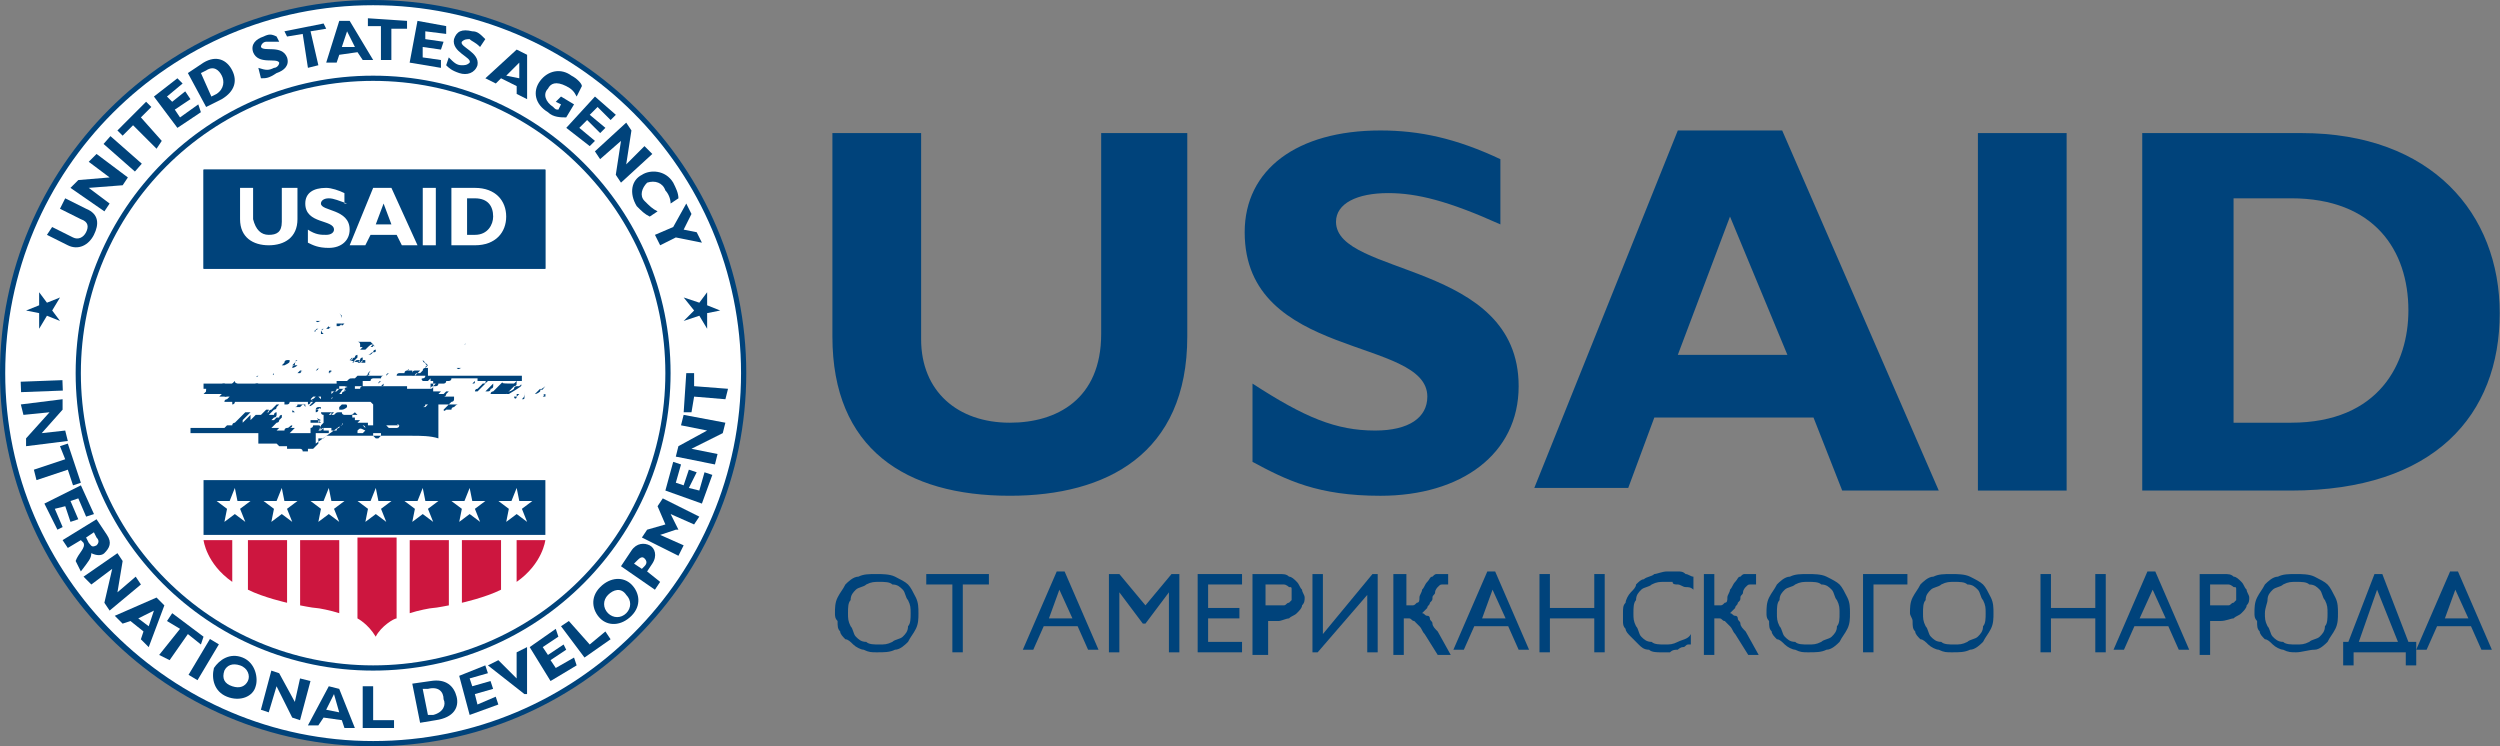 <svg width="134" height="40" viewBox="0 0 134 40" fill="none" xmlns="http://www.w3.org/2000/svg">
<rect x="0" y="0" width="134" height="40" fill="#808080" stroke="none"/>
<g clip-path="url(#clip0)">
<path d="M44.754 32.867C44.754 32.587 44.754 32.307 44.894 32.027C45.034 31.748 45.173 31.608 45.313 31.328C45.453 31.188 45.733 30.908 46.013 30.908C46.292 30.769 46.572 30.769 46.992 30.769C47.271 30.769 47.691 30.769 47.971 30.908C48.25 31.048 48.53 31.188 48.67 31.328C48.81 31.468 48.95 31.748 49.09 32.027C49.229 32.307 49.229 32.587 49.229 32.867C49.229 33.146 49.229 33.426 49.09 33.706C48.95 33.985 48.81 34.125 48.67 34.405C48.53 34.545 48.25 34.825 47.971 34.825C47.691 34.964 47.411 34.964 46.992 34.964C46.712 34.964 46.572 34.964 46.292 34.825C46.153 34.825 45.873 34.685 45.733 34.545C45.593 34.405 45.453 34.265 45.313 34.265C45.173 34.125 45.034 33.985 45.034 33.846C44.894 33.706 44.894 33.566 44.894 33.286C44.754 33.146 44.754 33.006 44.754 32.867ZM45.453 32.867C45.453 33.146 45.453 33.286 45.593 33.566C45.733 33.706 45.733 33.985 45.873 34.125C46.013 34.265 46.153 34.405 46.432 34.405C46.572 34.545 46.852 34.545 47.132 34.545C47.411 34.545 47.551 34.545 47.831 34.405C47.971 34.265 48.25 34.265 48.39 34.125C48.53 33.985 48.67 33.846 48.67 33.566C48.81 33.426 48.81 33.146 48.81 32.867C48.81 32.587 48.81 32.447 48.67 32.167C48.53 32.027 48.53 31.748 48.39 31.608C48.25 31.468 48.111 31.328 47.831 31.328C47.691 31.188 47.411 31.188 47.132 31.188C46.852 31.188 46.712 31.188 46.432 31.328C46.292 31.468 46.013 31.468 45.873 31.608C45.733 31.748 45.593 31.887 45.593 32.167C45.453 32.307 45.453 32.587 45.453 32.867Z" fill="#00437B"/>
<path d="M53.005 30.769V31.328H51.606V34.964H51.047V31.328H49.648V30.769H53.005Z" fill="#00437B"/>
<path d="M57.062 30.629L58.88 34.825H58.321L57.761 33.566H55.943L55.384 34.825H54.824L56.642 30.629H57.062ZM56.782 31.608L56.223 33.146H57.482L56.782 31.608Z" fill="#00437B"/>
<path d="M63.214 30.769V34.964H62.654V31.748L61.395 33.426H61.256L59.997 31.748V34.964H59.438V30.769H59.997L61.395 32.447L62.794 30.769H63.214Z" fill="#00437B"/>
<path d="M66.573 30.769V31.328H64.755V32.587H66.433V33.146H64.755V34.405H66.573V34.964H64.195V30.769H66.573Z" fill="#00437B"/>
<path d="M67.133 30.769H68.531C68.811 30.769 68.951 30.769 69.091 30.908C69.231 30.908 69.371 31.048 69.51 31.188C69.65 31.328 69.65 31.468 69.79 31.608C69.79 31.748 69.93 31.887 69.93 32.027C69.93 32.167 69.93 32.307 69.79 32.447C69.79 32.587 69.65 32.727 69.51 32.867C69.371 33.006 69.231 33.006 69.091 33.146C68.951 33.146 68.671 33.286 68.531 33.286H67.972V35.104H67.133V30.769ZM67.832 31.188V32.447H68.531C68.671 32.447 68.811 32.447 68.811 32.447C68.951 32.447 68.951 32.307 69.091 32.307L69.231 32.167C69.231 32.027 69.231 32.027 69.231 31.887C69.231 31.748 69.231 31.748 69.231 31.608C69.231 31.468 69.231 31.468 69.091 31.468C69.091 31.468 68.951 31.328 68.811 31.328C68.671 31.328 68.671 31.328 68.531 31.328H67.832V31.188Z" fill="#00437B"/>
<path d="M73.285 31.887L70.627 34.964H70.348V30.769H70.907V33.985L73.564 30.769H73.844V34.964H73.285V31.887Z" fill="#00437B"/>
<path d="M74.823 30.769H75.383V32.447C75.523 32.447 75.663 32.447 75.663 32.447C75.802 32.447 75.802 32.447 75.942 32.307C76.082 32.307 76.082 32.167 76.082 32.027C76.082 31.887 76.222 31.748 76.222 31.608C76.362 31.468 76.362 31.328 76.502 31.188C76.642 31.048 76.642 30.908 76.781 30.908C76.921 30.769 76.921 30.769 77.061 30.769C77.201 30.769 77.341 30.769 77.481 30.769H77.621V31.328C77.481 31.328 77.341 31.328 77.341 31.328C77.201 31.328 77.201 31.328 77.061 31.468C77.061 31.468 76.921 31.608 76.921 31.748C76.921 31.887 76.781 31.887 76.781 32.027C76.781 32.167 76.781 32.167 76.642 32.307C76.642 32.447 76.502 32.447 76.502 32.587L76.362 32.727L76.222 32.867C76.362 32.867 76.362 33.006 76.502 33.006C76.642 33.006 76.642 33.146 76.642 33.146C76.642 33.286 76.781 33.286 76.781 33.426C76.781 33.566 76.921 33.706 77.061 33.846L77.76 35.104H77.061L76.362 33.985C76.222 33.846 76.222 33.706 76.082 33.566C75.942 33.426 75.942 33.426 75.802 33.286C75.663 33.286 75.663 33.146 75.523 33.146C75.383 33.146 75.383 33.146 75.243 33.146V35.104H74.684V30.769H74.823Z" fill="#00437B"/>
<path d="M80.14 30.629L81.958 34.825H81.399L80.839 33.566H79.021L78.462 34.825H77.902L79.721 30.629H80.14ZM80 31.608L79.441 33.146H80.7L80 31.608Z" fill="#00437B"/>
<path d="M86.012 30.769V34.964H85.453V33.146H83.075V34.964H82.516V30.769H83.075V32.587H85.453V30.769H86.012Z" fill="#00437B"/>
<path d="M90.489 34.545C90.349 34.545 90.349 34.685 90.209 34.685C90.069 34.685 89.929 34.825 89.929 34.825C89.789 34.825 89.65 34.825 89.51 34.965C89.37 34.965 89.23 34.965 89.09 34.965C88.81 34.965 88.531 34.965 88.391 34.825C88.111 34.825 87.971 34.685 87.831 34.545C87.692 34.405 87.552 34.265 87.412 34.125C87.272 33.986 87.132 33.846 87.132 33.706C86.992 33.566 86.992 33.426 86.992 33.286C86.992 33.146 86.992 33.007 86.992 32.867C86.992 32.587 86.992 32.447 87.132 32.307C87.132 32.167 87.272 31.888 87.412 31.748C87.552 31.608 87.692 31.468 87.692 31.328C87.831 31.188 87.971 31.049 88.111 31.049C88.251 30.909 88.531 30.909 88.671 30.769C88.81 30.769 89.09 30.629 89.37 30.629C89.51 30.629 89.65 30.629 89.65 30.629C89.789 30.629 89.929 30.629 89.929 30.629C90.069 30.629 90.209 30.629 90.349 30.769C90.489 30.769 90.629 30.909 90.768 30.909V31.608C90.629 31.468 90.489 31.468 90.349 31.468C90.209 31.468 90.069 31.328 89.929 31.328C89.789 31.328 89.65 31.328 89.65 31.188C89.51 31.188 89.37 31.188 89.23 31.188C88.95 31.188 88.81 31.188 88.531 31.328C88.391 31.468 88.111 31.468 87.971 31.608C87.831 31.748 87.692 31.888 87.692 32.167C87.552 32.307 87.552 32.587 87.552 32.867C87.552 33.146 87.552 33.286 87.692 33.566C87.831 33.706 87.831 33.986 87.971 34.125C88.111 34.265 88.251 34.405 88.531 34.405C88.671 34.545 88.95 34.545 89.23 34.545C89.51 34.545 89.65 34.545 89.929 34.405C90.209 34.265 90.489 34.265 90.629 33.986V34.545H90.489Z" fill="#00437B"/>
<path d="M91.328 30.769H91.888V32.447C92.027 32.447 92.167 32.447 92.167 32.447C92.307 32.447 92.307 32.447 92.447 32.307C92.587 32.307 92.587 32.167 92.587 32.027C92.587 31.887 92.727 31.748 92.727 31.608C92.867 31.468 92.867 31.328 93.006 31.188C93.146 31.048 93.146 30.908 93.286 30.908C93.426 30.769 93.426 30.769 93.566 30.769C93.706 30.769 93.846 30.769 93.986 30.769H94.125V31.328C93.986 31.328 93.846 31.328 93.846 31.328C93.706 31.328 93.706 31.328 93.566 31.468C93.566 31.468 93.426 31.608 93.426 31.748C93.426 31.887 93.286 31.887 93.286 32.027C93.286 32.167 93.286 32.167 93.146 32.307C93.146 32.447 93.006 32.447 93.006 32.587L92.867 32.727L92.727 32.867C92.867 32.867 92.867 33.006 93.006 33.006C93.146 33.006 93.146 33.146 93.146 33.146C93.146 33.286 93.286 33.286 93.286 33.426C93.286 33.566 93.426 33.706 93.566 33.846L94.265 35.104H93.706L93.006 33.985C92.867 33.846 92.867 33.706 92.727 33.566C92.587 33.426 92.587 33.426 92.447 33.286C92.307 33.286 92.307 33.146 92.167 33.146C92.027 33.146 92.027 33.146 91.888 33.146V35.104H91.328V30.769Z" fill="#00437B"/>
<path d="M94.684 32.867C94.684 32.587 94.684 32.307 94.823 32.027C94.963 31.748 95.103 31.608 95.243 31.328C95.383 31.188 95.663 30.908 95.942 30.908C96.222 30.769 96.502 30.769 96.921 30.769C97.201 30.769 97.621 30.769 97.9 30.908C98.18 31.048 98.46 31.188 98.6 31.328C98.74 31.468 98.879 31.748 99.019 32.027C99.159 32.307 99.159 32.587 99.159 32.867C99.159 33.146 99.159 33.426 99.019 33.706C98.879 33.985 98.74 34.125 98.6 34.405C98.46 34.545 98.18 34.825 97.9 34.825C97.621 34.964 97.341 34.964 96.921 34.964C96.642 34.964 96.502 34.964 96.222 34.825C96.082 34.825 95.802 34.685 95.663 34.545C95.523 34.405 95.383 34.265 95.243 34.265C95.103 34.125 94.963 33.985 94.963 33.846C94.823 33.706 94.823 33.566 94.823 33.286C94.684 33.146 94.684 33.006 94.684 32.867ZM95.243 32.867C95.243 33.146 95.243 33.286 95.383 33.566C95.523 33.706 95.523 33.985 95.663 34.125C95.802 34.265 95.942 34.405 96.222 34.405C96.362 34.545 96.642 34.545 96.921 34.545C97.201 34.545 97.341 34.545 97.621 34.405C97.76 34.265 98.04 34.265 98.18 34.125C98.32 33.985 98.46 33.846 98.46 33.566C98.6 33.426 98.6 33.146 98.6 32.867C98.6 32.587 98.6 32.447 98.46 32.167C98.32 32.027 98.32 31.748 98.18 31.608C98.04 31.468 97.9 31.328 97.621 31.328C97.481 31.188 97.201 31.188 96.921 31.188C96.642 31.188 96.502 31.188 96.222 31.328C96.082 31.468 95.802 31.468 95.663 31.608C95.523 31.748 95.383 31.887 95.383 32.167C95.243 32.307 95.243 32.587 95.243 32.867Z" fill="#00437B"/>
<path d="M102.237 30.769V31.328H100.419V34.964H99.859V30.769H102.237Z" fill="#00437B"/>
<path d="M102.375 32.867C102.375 32.587 102.375 32.307 102.515 32.027C102.655 31.748 102.795 31.608 102.934 31.328C103.074 31.188 103.354 30.908 103.634 30.908C103.913 30.769 104.193 30.769 104.613 30.769C104.892 30.769 105.312 30.769 105.592 30.908C105.872 31.048 106.151 31.188 106.291 31.328C106.431 31.468 106.571 31.748 106.711 32.027C106.851 32.307 106.851 32.587 106.851 32.867C106.851 33.146 106.851 33.426 106.711 33.706C106.571 33.985 106.431 34.125 106.291 34.405C106.151 34.545 105.872 34.825 105.592 34.825C105.312 34.964 105.032 34.964 104.613 34.964C104.333 34.964 104.193 34.964 103.913 34.825C103.774 34.825 103.494 34.685 103.354 34.545C103.214 34.405 103.074 34.265 102.934 34.265C102.795 34.125 102.655 33.985 102.655 33.846C102.515 33.706 102.515 33.566 102.515 33.286C102.515 33.146 102.375 33.006 102.375 32.867ZM103.074 32.867C103.074 33.146 103.074 33.286 103.214 33.566C103.354 33.706 103.354 33.985 103.494 34.125C103.634 34.265 103.774 34.405 104.053 34.405C104.193 34.545 104.473 34.545 104.753 34.545C105.032 34.545 105.172 34.545 105.452 34.405C105.592 34.265 105.872 34.265 106.011 34.125C106.151 33.985 106.291 33.846 106.291 33.566C106.431 33.426 106.431 33.146 106.431 32.867C106.431 32.587 106.431 32.447 106.291 32.167C106.151 32.027 106.151 31.748 106.011 31.608C105.872 31.468 105.732 31.328 105.452 31.328C105.312 31.188 105.032 31.188 104.753 31.188C104.473 31.188 104.333 31.188 104.053 31.328C103.913 31.468 103.634 31.468 103.494 31.608C103.354 31.748 103.214 31.887 103.214 32.167C103.074 32.307 103.074 32.587 103.074 32.867Z" fill="#00437B"/>
<path d="M112.868 30.769V34.964H112.308V33.146H109.931V34.964H109.371V30.769H109.931V32.587H112.308V30.769H112.868Z" fill="#00437B"/>
<path d="M115.523 30.629L117.341 34.825H116.782L116.222 33.566H114.404L113.845 34.825H113.285L115.103 30.629H115.523ZM115.383 31.608L114.684 33.146H116.082L115.383 31.608Z" fill="#00437B"/>
<path d="M117.902 30.769H119.161C119.441 30.769 119.581 30.769 119.721 30.908C119.86 30.908 120 31.048 120.14 31.188C120.28 31.328 120.28 31.468 120.42 31.608C120.42 31.748 120.56 31.887 120.56 32.027C120.56 32.167 120.56 32.307 120.42 32.447C120.42 32.587 120.28 32.727 120.14 32.867C120 33.006 119.86 33.006 119.721 33.146C119.581 33.146 119.301 33.286 119.021 33.286H118.462V35.104H117.902V30.769ZM118.462 31.188V32.447H119.161C119.301 32.447 119.441 32.447 119.441 32.447C119.581 32.447 119.581 32.307 119.721 32.307L119.86 32.167C119.86 32.027 119.86 32.027 119.86 31.887C119.86 31.748 119.86 31.748 119.86 31.608C119.86 31.468 119.86 31.468 119.721 31.468C119.721 31.468 119.581 31.328 119.441 31.328C119.301 31.328 119.301 31.328 119.161 31.328H118.462V31.188Z" fill="#00437B"/>
<path d="M120.84 32.867C120.84 32.587 120.84 32.307 120.98 32.027C121.12 31.748 121.259 31.608 121.399 31.328C121.539 31.188 121.819 30.908 122.099 30.908C122.378 30.769 122.658 30.769 123.078 30.769C123.357 30.769 123.777 30.769 124.057 30.908C124.336 31.048 124.616 31.188 124.756 31.328C124.896 31.468 125.036 31.748 125.176 32.027C125.315 32.307 125.315 32.587 125.315 32.867C125.315 33.146 125.315 33.426 125.176 33.706C125.036 33.985 124.896 34.125 124.756 34.405C124.616 34.545 124.336 34.825 124.057 34.825C123.777 34.825 123.357 34.964 123.078 34.964C122.798 34.964 122.658 34.964 122.378 34.825C122.238 34.825 121.959 34.685 121.819 34.545C121.679 34.405 121.539 34.265 121.399 34.265C121.259 34.125 121.12 33.985 121.12 33.846C120.98 33.706 120.98 33.566 120.98 33.286C120.84 33.146 120.84 33.006 120.84 32.867ZM121.399 32.867C121.399 33.146 121.399 33.286 121.539 33.566C121.679 33.706 121.679 33.985 121.819 34.125C121.959 34.265 122.099 34.405 122.378 34.405C122.518 34.545 122.798 34.545 123.078 34.545C123.357 34.545 123.497 34.545 123.777 34.405C123.917 34.265 124.197 34.265 124.336 34.125C124.476 33.985 124.616 33.846 124.616 33.566C124.756 33.426 124.756 33.146 124.756 32.867C124.756 32.587 124.756 32.447 124.616 32.167C124.476 32.027 124.476 31.748 124.336 31.608C124.197 31.468 124.057 31.328 123.777 31.328C123.637 31.188 123.357 31.188 123.078 31.188C122.798 31.188 122.658 31.188 122.378 31.328C122.238 31.468 121.959 31.468 121.819 31.608C121.679 31.748 121.539 31.887 121.539 32.167C121.539 32.307 121.399 32.587 121.399 32.867Z" fill="#00437B"/>
<path d="M129.51 34.405V35.664H128.95V34.964H126.153V35.664H125.594V34.405H125.873L127.272 30.769H127.692L129.09 34.405H129.51ZM127.412 31.608L126.433 34.405H128.531L127.412 31.608Z" fill="#00437B"/>
<path d="M131.746 30.629L133.564 34.825H133.004L132.445 33.566H130.627L130.067 34.825H129.508L131.326 30.629H131.746ZM131.606 31.608L131.046 33.146H132.305L131.606 31.608Z" fill="#00437B"/>
<path d="M63.638 7.133V18.042C63.638 24.336 59.303 26.573 54.128 26.573C48.533 26.573 44.617 24.056 44.617 18.042V7.133H49.372V18.182C49.372 20.979 51.331 22.657 54.128 22.657C56.645 22.657 59.023 21.398 59.023 17.902V7.133H63.638Z" fill="#00437B"/>
<path d="M80.421 12.028C77.624 10.769 75.946 10.35 74.407 10.35C72.729 10.35 71.61 10.909 71.61 11.888C71.61 14.825 81.4 13.986 81.4 20.7C81.4 24.336 78.323 26.574 73.988 26.574C70.631 26.574 68.953 25.734 67.134 24.755V20.56C69.932 22.378 71.61 23.077 73.708 23.077C75.526 23.077 76.505 22.378 76.505 21.259C76.505 18.042 66.715 19.301 66.715 12.448C66.715 9.091 69.512 6.993 73.988 6.993C76.085 6.993 78.043 7.413 80.421 8.532V12.028Z" fill="#00437B"/>
<path d="M103.917 26.294H98.742L97.203 22.378H88.672L87.273 26.154H82.238L89.931 6.993H95.525L103.917 26.294ZM92.728 11.608L89.931 19.021H95.805L92.728 11.608Z" fill="#00437B"/>
<path d="M110.771 7.133H106.016V26.294H110.771V7.133Z" fill="#00437B"/>
<path d="M123.356 7.133C130.349 7.133 133.985 11.469 133.985 16.783C133.985 22.238 130.489 26.294 122.796 26.294H114.824V7.133H123.356ZM119.719 22.657H122.796C127.552 22.657 129.09 19.441 129.09 16.643C129.09 13.427 127.272 10.629 122.796 10.629H119.719V22.657Z" fill="#00437B"/>
<path d="M0.141 20C0.141 9.091 9.092 0.14 20.001 0.14C30.91 0.14 39.861 9.091 39.861 20C39.861 30.909 30.91 39.86 20.001 39.86C9.092 39.86 0.141 31.049 0.141 20Z" fill="white"/>
<path d="M20 35.804C28.811 35.804 35.804 28.671 35.804 20C35.804 11.328 28.811 4.195 20 4.195C11.328 4.195 4.195 11.328 4.195 20C4.195 28.811 11.328 35.804 20 35.804Z" fill="white"/>
<path d="M0 20C0 31.049 8.951 40 20 40C31.049 40 40 31.049 40 20C40 8.951 31.049 0 20 0C8.951 0 0 8.951 0 20ZM0.28 20C0.28 9.091 9.091 0.28 20 0.28C30.909 0.28 39.72 9.091 39.72 20C39.72 30.909 30.909 39.72 20 39.72C9.231 39.72 0.28 30.909 0.28 20Z" fill="#00437B"/>
<path d="M4.055 20C4.055 28.811 11.188 35.944 19.999 35.944C28.81 35.944 35.943 28.811 35.943 20C35.943 11.188 28.81 4.056 19.999 4.056C11.188 4.056 4.055 11.188 4.055 20ZM4.334 20C4.334 11.328 11.327 4.335 19.999 4.335C28.67 4.335 35.663 11.328 35.663 20C35.663 28.671 28.67 35.664 19.999 35.664C11.327 35.664 4.334 28.671 4.334 20Z" fill="#00437B"/>
<path d="M29.232 25.734H10.91V28.671H29.232V25.734Z" fill="#00437B"/>
<path d="M29.232 9.091H10.91V14.405H29.232V9.091Z" fill="#00437B"/>
<path d="M29.232 9.091H10.91V14.405H29.232V9.091Z" fill="#00437B"/>
<path d="M37.903 16.783V17.622L37.484 16.923L36.645 17.203L37.204 16.643L36.645 15.944L37.484 16.224L37.903 15.664V16.363L38.603 16.643L37.903 16.783Z" fill="#00437B"/>
<path d="M2.098 16.363V15.664L2.517 16.224L3.217 15.944L2.797 16.643L3.217 17.203L2.517 16.923L2.098 17.622V16.783L1.398 16.643L2.098 16.363Z" fill="#00437B"/>
<path d="M3.495 10.63L4.614 11.189C5.313 11.469 5.313 12.028 5.033 12.588C4.753 13.147 4.194 13.427 3.635 13.147L2.516 12.588L2.795 12.168L3.914 12.728C4.194 12.868 4.474 12.728 4.614 12.448C4.753 12.168 4.753 11.889 4.334 11.749L3.215 11.189L3.495 10.63Z" fill="#00437B"/>
<path d="M6.854 9.511L6.575 9.93L4.756 10.07L5.875 10.909L5.596 11.329L3.777 10.07L4.197 9.651L5.875 9.511L4.756 8.672L5.176 8.252L6.854 9.511Z" fill="#00437B"/>
<path d="M5.92 7.296L5.551 7.716L7.231 9.194L7.601 8.774L5.92 7.296Z" fill="#00437B"/>
<path d="M8.111 5.734L7.552 6.293L8.671 7.552L8.391 7.972L7.132 6.713L6.573 7.272L6.293 6.993L7.831 5.454L8.111 5.734Z" fill="#00437B"/>
<path d="M10.768 6.014L9.509 6.854L8.25 5.175L9.509 4.196L9.788 4.476L8.949 5.175L9.229 5.455L9.928 4.896L10.208 5.315L9.369 5.875L9.649 6.294L10.628 5.595L10.768 6.014Z" fill="#00437B"/>
<path d="M10.909 3.356C11.609 2.937 12.168 3.216 12.448 3.776C12.728 4.335 12.588 4.895 11.889 5.314L11.049 5.734L10.07 3.916L10.909 3.356ZM11.329 5.175L11.609 5.035C12.028 4.755 12.028 4.335 11.889 4.056C11.749 3.776 11.469 3.496 11.049 3.776L10.77 3.916L11.329 5.175Z" fill="#00437B"/>
<path d="M14.966 2.238C14.687 2.238 14.407 2.238 14.267 2.238C14.127 2.238 13.987 2.378 13.987 2.518C14.127 2.798 15.106 2.378 15.386 3.077C15.526 3.497 15.246 3.777 14.826 3.916C14.407 4.196 14.267 4.196 13.987 4.196L13.847 3.637C14.267 3.777 14.407 3.777 14.687 3.637C14.826 3.637 14.966 3.497 14.966 3.357C14.826 3.077 13.847 3.497 13.568 2.798C13.428 2.378 13.707 2.098 14.127 1.958C14.407 1.819 14.547 1.819 14.826 1.958L14.966 2.238Z" fill="#00437B"/>
<path d="M17.484 1.539L16.645 1.678L17.064 3.497L16.505 3.636L16.225 1.818L15.386 1.958L15.246 1.678L17.344 1.259L17.484 1.539Z" fill="#00437B"/>
<path d="M20.002 3.217H19.442L19.163 2.797L18.184 2.937L18.044 3.357H17.484L18.184 1.119H18.743L20.002 3.217ZM18.603 1.679L18.323 2.518H19.023L18.603 1.679Z" fill="#00437B"/>
<path d="M21.817 1.539H20.977V3.217H20.418V1.399H19.719V0.979L21.817 1.119V1.539Z" fill="#00437B"/>
<path d="M23.635 3.637L21.957 3.357L22.377 1.119L23.915 1.399V1.818L22.796 1.679V2.098L23.775 2.238L23.635 2.658L22.656 2.518V3.077L23.635 3.217V3.637Z" fill="#00437B"/>
<path d="M25.732 2.518C25.453 2.238 25.313 2.238 25.173 2.098C25.033 2.098 24.893 2.098 24.753 2.238C24.613 2.518 25.732 2.797 25.592 3.497C25.453 3.916 25.033 4.056 24.613 3.916C24.194 3.776 24.054 3.636 23.914 3.497L24.054 3.077C24.334 3.357 24.474 3.497 24.753 3.497C24.893 3.497 25.033 3.497 25.173 3.357C25.313 3.077 24.194 2.797 24.334 2.098C24.474 1.678 24.753 1.539 25.313 1.678C25.592 1.678 25.732 1.818 26.012 2.098L25.732 2.518Z" fill="#00437B"/>
<path d="M28.253 5.315L27.694 5.035V4.615L26.855 4.196L26.575 4.475L26.016 4.196L27.694 2.657L28.253 2.937V5.315ZM27.834 3.357L27.134 4.056L27.834 4.196V3.357Z" fill="#00437B"/>
<path d="M30.909 5.174C30.769 4.895 30.629 4.755 30.349 4.615C29.79 4.335 29.51 4.475 29.37 4.755C29.091 5.035 29.231 5.454 29.65 5.734C29.79 5.874 29.79 5.874 29.93 5.874L30.07 5.594L29.79 5.454L30.07 5.174L30.769 5.594L30.349 6.293C30.07 6.293 29.65 6.293 29.37 6.014C28.671 5.594 28.531 4.895 28.951 4.335C29.37 3.776 30.07 3.636 30.629 4.055C30.909 4.195 31.189 4.475 31.189 4.615L30.909 5.174Z" fill="#00437B"/>
<path d="M31.61 7.832L30.352 6.853L31.89 5.175L33.009 6.154L32.729 6.434L32.03 5.734L31.61 6.154L32.45 6.853L32.17 7.133L31.47 6.434L31.051 6.853L31.89 7.552L31.61 7.832Z" fill="#00437B"/>
<path d="M33.285 9.79L33.006 9.37L33.285 7.552L32.166 8.531L31.887 8.112L33.565 6.573L33.845 6.993L33.565 8.811L34.544 7.832L34.964 8.252L33.285 9.79Z" fill="#00437B"/>
<path d="M34.826 11.609C34.546 11.469 34.407 11.329 34.127 11.049C33.707 10.35 33.847 9.651 34.407 9.371C34.826 9.091 35.665 9.091 36.085 9.791C36.225 10.07 36.364 10.35 36.364 10.63L35.945 10.909C35.945 10.63 35.805 10.35 35.665 10.21C35.525 9.791 35.106 9.651 34.686 9.791C34.407 10.07 34.267 10.49 34.546 10.77C34.826 11.049 34.966 11.189 35.246 11.329L34.826 11.609Z" fill="#00437B"/>
<path d="M36.084 12.168L36.784 10.909L37.063 11.469L36.644 12.308L37.343 12.448L37.623 13.007L36.224 12.727L35.385 13.147L35.105 12.588L36.084 12.168Z" fill="#00437B"/>
<path d="M3.346 20.376L1.109 20.46L1.13 21.019L3.367 20.935L3.346 20.376Z" fill="#00437B"/>
<path d="M1.397 23.916V23.496L2.656 22.098L1.257 22.238L1.117 21.678L3.355 21.398V21.958L2.236 23.217L3.495 23.077L3.635 23.636L1.397 23.916Z" fill="#00437B"/>
<path d="M3.914 26.014L3.635 25.175L1.956 25.734L1.816 25.175L3.495 24.616L3.215 23.916L3.635 23.776L4.334 25.874L3.914 26.014Z" fill="#00437B"/>
<path d="M3.078 28.391L2.379 26.993L4.337 26.014L5.036 27.552L4.617 27.692L4.197 26.713L3.778 26.853L4.197 27.832L3.778 27.972L3.498 27.133L2.938 27.272L3.358 28.251L3.078 28.391Z" fill="#00437B"/>
<path d="M5.733 28.671C6.013 29.091 5.873 29.37 5.593 29.65C5.453 29.79 5.174 29.79 4.894 29.65C4.894 29.93 4.754 30.07 4.334 30.629L4.055 30.07C4.195 29.65 4.614 29.37 4.474 29.091L4.334 28.951L3.635 29.37L3.355 28.951L5.174 27.832L5.733 28.671ZM4.614 28.811L4.754 29.091C4.894 29.231 4.894 29.37 5.174 29.231C5.314 29.091 5.314 28.951 5.174 28.811L5.034 28.531L4.614 28.811Z" fill="#00437B"/>
<path d="M5.875 32.727L5.595 32.308L6.015 30.489L4.896 31.329L4.477 30.909L6.295 29.65L6.574 30.07L6.295 31.748L7.274 30.909L7.553 31.329L5.875 32.727Z" fill="#00437B"/>
<path d="M7.971 34.686L7.551 34.266L7.691 33.846L6.992 33.287L6.572 33.427L6.152 33.007L8.39 32.028L8.81 32.448L7.971 34.686ZM8.25 32.728L7.411 33.147L7.971 33.567L8.25 32.728Z" fill="#00437B"/>
<path d="M10.769 34.545L10.07 33.986L9.091 35.385L8.531 35.105L9.65 33.706L8.951 33.287L9.231 32.867L10.909 34.126L10.769 34.545Z" fill="#00437B"/>
<path d="M11.252 34.25L10.105 36.172L10.586 36.458L11.732 34.536L11.252 34.25Z" fill="#00437B"/>
<path d="M12.166 37.343C11.467 37.063 11.327 36.364 11.467 35.804C11.746 35.385 12.306 34.965 13.005 35.245C13.704 35.525 13.844 36.364 13.704 36.783C13.565 37.343 12.865 37.623 12.166 37.343ZM12.865 35.664C12.446 35.525 12.166 35.664 12.026 35.944C11.886 36.364 12.026 36.644 12.446 36.783C12.865 36.923 13.145 36.783 13.285 36.504C13.425 36.224 13.285 35.804 12.865 35.664Z" fill="#00437B"/>
<path d="M16.082 38.602L15.663 38.462L14.823 36.783L14.404 38.182L13.984 38.042L14.544 35.944L14.963 36.084L15.803 37.623L16.082 36.364L16.642 36.504L16.082 38.602Z" fill="#00437B"/>
<path d="M19.021 39.021H18.462L18.322 38.601L17.343 38.462L17.063 38.881H16.504L17.623 36.783L18.182 36.923L19.021 39.021ZM17.902 37.203L17.483 38.042L18.182 38.182L17.902 37.203Z" fill="#00437B"/>
<path d="M21.12 39.021H19.441V36.783H20.001V38.601H21.12V39.021Z" fill="#00437B"/>
<path d="M23.077 36.504C23.916 36.364 24.335 36.783 24.475 37.343C24.615 37.902 24.335 38.462 23.356 38.602L22.517 38.741L22.098 36.644L23.077 36.504ZM22.937 38.322H23.216C23.776 38.182 23.916 37.762 23.776 37.483C23.776 37.063 23.496 36.783 22.937 36.923H22.657L22.937 38.322Z" fill="#00437B"/>
<path d="M26.711 37.762L25.173 38.321L24.613 36.224L26.012 35.664L26.152 36.084L25.173 36.363L25.313 36.783L26.292 36.503L26.431 36.923L25.452 37.203L25.592 37.762L26.571 37.342L26.711 37.762Z" fill="#00437B"/>
<path d="M28.25 37.203H28.11L26.152 35.665L26.712 35.385L27.691 36.364V34.965L28.25 34.685V37.203Z" fill="#00437B"/>
<path d="M30.908 35.664L29.509 36.503L28.391 34.685L29.789 33.706L29.929 34.126L29.09 34.685L29.37 35.105L30.209 34.545L30.349 34.825L29.509 35.384L29.789 35.804L30.768 35.245L30.908 35.664Z" fill="#00437B"/>
<path d="M32.728 34.265L31.329 35.244L30.07 33.566L30.49 33.286L31.609 34.545L32.448 33.846L32.728 34.265Z" fill="#00437B"/>
<path d="M33.848 33.007C33.289 33.566 32.589 33.566 32.17 33.147C31.75 32.727 31.61 32.028 32.17 31.468C32.729 30.909 33.428 30.909 33.848 31.328C34.268 31.748 34.407 32.447 33.848 33.007ZM32.589 31.888C32.31 32.167 32.31 32.587 32.589 32.867C32.869 33.147 33.289 33.147 33.568 32.867C33.848 32.587 33.848 32.167 33.568 31.888C33.289 31.468 32.869 31.608 32.589 31.888Z" fill="#00437B"/>
<path d="M33.845 29.511C34.124 29.091 34.544 29.091 34.824 29.231C35.103 29.371 35.243 29.791 34.964 30.21L34.684 30.63L35.383 31.189L35.103 31.609L33.285 30.35L33.845 29.511ZM34.404 30.49L34.544 30.35C34.684 30.21 34.684 30.07 34.544 29.93C34.404 29.791 34.264 29.93 34.124 30.07L33.984 30.21L34.404 30.49Z" fill="#00437B"/>
<path d="M35.245 27.133L35.525 26.713L37.483 27.692L37.203 28.111L35.945 27.552L36.364 28.391H36.224L35.385 28.671L36.644 29.23L36.364 29.79L34.406 28.811L34.686 28.391L35.665 28.111L35.245 27.133Z" fill="#00437B"/>
<path d="M38.181 25.454L37.622 26.993L35.664 26.293L36.084 24.755L36.503 24.895L36.224 25.874L36.643 26.014L36.923 25.174L37.342 25.314L36.923 26.154L37.482 26.293L37.762 25.314L38.181 25.454Z" fill="#00437B"/>
<path d="M38.88 22.657L38.74 23.216L37.062 24.055L38.46 24.335L38.321 24.895L36.223 24.475L36.362 23.916L37.901 23.076L36.502 22.797L36.642 22.237L38.88 22.657Z" fill="#00437B"/>
<path d="M37.204 20V20.699L39.022 20.839L38.882 21.399L37.204 21.259L37.064 22.098H36.645L36.784 20H37.204Z" fill="#00437B"/>
<path fill-rule="evenodd" clip-rule="evenodd" d="M17.206 21.818C17.066 21.818 17.066 21.818 17.206 21.818C17.066 21.818 17.066 21.818 17.206 21.818C17.066 21.818 17.066 21.818 17.206 21.818C17.066 21.678 17.066 21.678 17.206 21.818C17.066 21.818 17.066 21.818 17.206 21.818C17.066 21.818 17.066 21.818 17.206 21.818C17.066 21.818 17.066 21.818 17.066 21.818C17.066 21.818 16.926 21.818 16.926 21.958C16.926 21.958 17.066 21.958 17.206 21.818C17.066 21.958 17.066 21.958 17.206 21.818C17.066 21.958 17.066 21.958 17.206 21.818C17.066 21.958 17.066 21.958 17.206 21.818C17.066 21.958 17.206 21.958 17.206 21.818C17.206 21.958 17.206 21.958 17.206 21.818C17.206 21.958 17.206 21.818 17.206 21.818Z" fill="#00437B"/>
<path fill-rule="evenodd" clip-rule="evenodd" d="M18.183 16.783C18.183 16.923 18.183 16.923 18.183 16.783C18.323 16.923 18.323 17.063 18.323 17.063V16.923C18.183 16.783 18.183 16.783 18.183 16.783C18.043 16.783 18.183 16.783 18.183 16.783Z" fill="#00437B"/>
<path fill-rule="evenodd" clip-rule="evenodd" d="M18.323 17.342C18.323 17.342 18.323 17.482 18.323 17.342C18.323 17.482 18.183 17.482 18.323 17.342C18.183 17.482 18.183 17.482 18.323 17.342C18.183 17.482 18.183 17.482 18.323 17.342C18.183 17.482 18.183 17.482 18.183 17.482C18.183 17.482 18.183 17.482 18.043 17.482C18.043 17.482 18.043 17.482 18.043 17.342C18.043 17.342 18.043 17.342 18.183 17.342C18.183 17.342 18.183 17.342 18.323 17.342C18.323 17.342 18.323 17.342 18.462 17.342C18.323 17.482 18.323 17.482 18.323 17.342C18.323 17.482 18.323 17.482 18.323 17.342C18.323 17.342 18.462 17.203 18.323 17.342C18.323 17.203 18.323 17.342 18.323 17.342Z" fill="#00437B"/>
<path fill-rule="evenodd" clip-rule="evenodd" d="M17.624 17.482C17.624 17.482 17.624 17.622 17.624 17.482C17.484 17.622 17.484 17.622 17.484 17.622C17.484 17.622 17.484 17.622 17.624 17.622L17.764 17.482C17.624 17.622 17.624 17.482 17.624 17.482Z" fill="#00437B"/>
<path fill-rule="evenodd" clip-rule="evenodd" d="M17.343 17.622C17.203 17.622 17.203 17.622 17.343 17.622C17.203 17.622 17.203 17.622 17.343 17.622C17.203 17.622 17.203 17.622 17.343 17.622C17.203 17.622 17.203 17.622 17.343 17.622C17.203 17.762 17.203 17.762 17.203 17.762C17.203 17.762 17.203 17.762 17.203 17.902C17.203 17.902 17.203 17.902 17.343 17.902C17.203 17.762 17.203 17.762 17.343 17.622C17.203 17.762 17.203 17.622 17.343 17.622C17.203 17.622 17.203 17.622 17.343 17.622C17.203 17.622 17.343 17.622 17.343 17.622Z" fill="#00437B"/>
<path fill-rule="evenodd" clip-rule="evenodd" d="M17.064 17.622C16.924 17.622 16.924 17.622 17.064 17.622C16.924 17.622 16.924 17.622 17.064 17.622C16.924 17.622 16.924 17.622 17.064 17.622C16.924 17.622 16.924 17.622 17.064 17.622C16.924 17.622 16.924 17.622 16.924 17.762C16.784 17.762 16.784 17.762 17.064 17.622C16.924 17.762 16.924 17.762 17.064 17.622C16.924 17.762 16.924 17.762 17.064 17.622C16.924 17.762 16.924 17.762 17.064 17.622C16.924 17.622 16.924 17.622 17.064 17.622C16.924 17.622 16.924 17.622 17.064 17.622Z" fill="#00437B"/>
<path fill-rule="evenodd" clip-rule="evenodd" d="M27.832 17.902C27.832 18.042 27.832 17.902 27.832 17.902C27.832 17.902 27.972 17.902 27.832 17.902C27.972 17.902 27.972 17.902 27.832 17.902C27.972 17.902 27.972 17.902 27.832 17.902C27.972 17.902 27.972 17.902 27.832 17.902C27.972 17.902 27.972 17.902 27.832 17.902C27.972 17.902 27.972 17.902 27.972 17.902C27.972 17.902 27.972 17.902 27.832 17.902Z" fill="#00437B"/>
<path fill-rule="evenodd" clip-rule="evenodd" d="M20.003 18.461C19.863 18.321 19.863 18.321 20.003 18.461C19.863 18.321 19.863 18.321 19.863 18.321C19.863 18.321 19.863 18.321 19.723 18.321C19.723 18.321 19.723 18.321 19.583 18.321C19.583 18.321 19.583 18.321 19.443 18.321C19.443 18.321 19.443 18.321 19.303 18.321C19.303 18.321 19.303 18.321 19.163 18.321H19.023H19.163C19.163 18.321 19.303 18.321 19.303 18.461C19.303 18.461 19.303 18.461 19.303 18.601C19.303 18.601 19.303 18.601 19.443 18.601C19.443 18.601 19.443 18.601 19.303 18.741H19.443H19.583C19.863 18.461 19.863 18.461 20.003 18.461C19.863 18.601 19.863 18.601 20.003 18.461C19.863 18.601 19.863 18.601 19.863 18.601C20.003 18.601 20.003 18.601 20.003 18.461C20.003 18.601 20.142 18.601 20.003 18.461Z" fill="#00437B"/>
<path fill-rule="evenodd" clip-rule="evenodd" d="M25.034 18.321C25.034 18.321 24.895 18.321 25.034 18.321C24.895 18.321 24.895 18.321 25.034 18.321C24.895 18.321 24.895 18.321 25.034 18.321C24.895 18.321 24.895 18.321 25.034 18.321C24.895 18.321 24.895 18.321 25.034 18.321C24.895 18.321 24.895 18.321 25.034 18.321C24.895 18.461 24.895 18.461 24.895 18.461C24.895 18.461 24.895 18.461 25.034 18.461C24.895 18.461 24.895 18.461 25.034 18.321C24.895 18.321 24.895 18.321 25.034 18.321C24.895 18.321 24.895 18.321 25.034 18.321C24.895 18.321 24.895 18.321 25.034 18.321C24.895 18.321 24.895 18.321 25.034 18.321Z" fill="#00437B"/>
<path fill-rule="evenodd" clip-rule="evenodd" d="M20.002 18.881C19.863 18.881 19.863 18.881 20.002 18.881C19.863 18.881 19.863 18.881 20.002 18.881C19.863 18.881 19.863 18.881 20.002 18.881C19.863 18.881 19.863 19.021 19.723 19.021C19.863 19.021 19.863 19.021 20.002 18.881C19.863 19.021 19.863 19.021 20.002 18.881C19.863 19.021 19.863 19.021 20.002 18.881C19.863 19.021 20.002 18.881 20.002 18.881C20.142 18.881 20.142 18.881 20.142 18.741C20.142 18.741 20.002 18.741 20.002 18.881Z" fill="#00437B"/>
<path fill-rule="evenodd" clip-rule="evenodd" d="M15.525 19.301C15.385 19.301 15.385 19.301 15.525 19.301C15.385 19.301 15.385 19.301 15.525 19.301C15.385 19.301 15.385 19.301 15.525 19.301C15.385 19.301 15.385 19.301 15.385 19.301C15.385 19.301 15.245 19.301 15.245 19.441C15.245 19.441 15.245 19.441 15.105 19.581C15.105 19.581 15.105 19.581 15.245 19.581C15.525 19.441 15.525 19.441 15.525 19.301C15.525 19.441 15.525 19.441 15.525 19.301C15.525 19.441 15.525 19.441 15.525 19.301Z" fill="#00437B"/>
<path fill-rule="evenodd" clip-rule="evenodd" d="M15.944 19.301C15.804 19.301 15.804 19.301 15.944 19.301C15.804 19.301 15.804 19.441 15.944 19.301C15.804 19.441 15.804 19.441 15.944 19.301C15.804 19.441 15.804 19.441 15.944 19.301C15.804 19.441 15.804 19.441 15.804 19.441L15.664 19.581H15.804C15.804 19.441 15.804 19.441 15.944 19.301C15.944 19.441 15.944 19.441 15.944 19.301C15.944 19.441 15.944 19.441 15.944 19.301Z" fill="#00437B"/>
<path fill-rule="evenodd" clip-rule="evenodd" d="M15.944 19.58C15.804 19.58 15.804 19.58 15.944 19.58C15.804 19.58 15.804 19.58 15.944 19.58C15.804 19.58 15.804 19.58 15.944 19.58C15.804 19.58 15.804 19.58 15.804 19.58C15.804 19.58 15.664 19.58 15.664 19.72C15.664 19.72 15.804 19.72 15.944 19.58Z" fill="#00437B"/>
<path fill-rule="evenodd" clip-rule="evenodd" d="M24.755 19.72C24.755 19.72 24.615 19.72 24.755 19.72C24.615 19.72 24.615 19.72 24.615 19.72C24.475 19.72 24.475 19.72 24.335 19.72H24.195H24.335C24.335 19.72 24.335 19.72 24.475 19.72C24.615 19.86 24.615 19.72 24.755 19.72C24.615 19.72 24.615 19.72 24.755 19.72C24.615 19.72 24.615 19.72 24.755 19.72C24.755 19.581 24.755 19.72 24.755 19.72Z" fill="#00437B"/>
<path fill-rule="evenodd" clip-rule="evenodd" d="M17.066 19.721C16.926 19.861 16.926 19.861 16.926 19.861C16.926 19.861 17.066 19.861 17.066 19.721C17.066 19.861 17.066 19.861 17.066 19.721C17.206 19.721 17.206 19.721 17.066 19.721C17.206 19.721 17.066 19.721 17.066 19.721Z" fill="#00437B"/>
<path fill-rule="evenodd" clip-rule="evenodd" d="M21.82 19.86C21.68 20 21.68 20 21.68 20C21.68 20 21.68 20 21.82 19.86C21.68 19.86 21.82 19.86 21.82 19.86C21.959 19.86 21.959 19.72 21.82 19.86Z" fill="#00437B"/>
<path fill-rule="evenodd" clip-rule="evenodd" d="M16.225 19.86C16.085 19.86 16.085 19.86 16.225 19.86C16.085 19.86 16.085 19.86 16.225 19.86C16.085 19.86 16.085 19.86 16.085 19.86L15.945 20C15.945 20 15.945 20 16.085 20C16.085 20 16.085 20 16.225 19.86C16.085 20 16.085 20 16.225 19.86C16.085 20 16.085 19.86 16.225 19.86C16.085 19.86 16.085 19.86 16.225 19.86C16.085 19.86 16.085 19.86 16.225 19.86Z" fill="#00437B"/>
<path fill-rule="evenodd" clip-rule="evenodd" d="M17.765 19.86C17.765 20 17.625 20 17.765 19.86C17.625 19.86 17.625 19.86 17.625 20C17.625 20 17.625 20 17.765 20C17.625 20 17.625 20 17.765 19.86C17.625 20 17.625 20 17.765 19.86C17.625 20 17.625 20 17.765 19.86C17.625 20 17.625 20 17.765 19.86C17.625 20 17.625 20 17.765 19.86C17.625 20 17.625 20 17.765 19.86C17.625 20 17.625 20 17.765 19.86C17.765 20 17.765 20 17.765 19.86C17.765 20 17.765 20 17.765 19.86Z" fill="#00437B"/>
<path fill-rule="evenodd" clip-rule="evenodd" d="M21.959 20C21.959 20 21.82 20 21.959 20C21.82 20 21.82 20 21.959 20C21.82 20 21.82 20 21.959 20C21.82 20 21.82 20 21.959 20C21.82 20 21.82 20 21.82 20H21.68C21.82 20.14 21.82 20.14 21.959 20C21.82 20.14 21.82 20.14 21.959 20C21.82 20.14 21.82 20.14 21.959 20C21.82 20.14 21.82 20.14 21.959 20C21.959 20 22.099 20 21.959 20Z" fill="#00437B"/>
<path fill-rule="evenodd" clip-rule="evenodd" d="M22.238 20C22.238 20 22.098 20 22.238 20C22.098 20.14 22.098 20.14 22.238 20C22.098 20.14 22.098 20.14 22.238 20C22.098 20.14 22.098 20.14 22.238 20C22.098 20.14 22.098 20.14 22.098 20.14C22.098 20.14 22.098 20.14 22.238 20.14C22.238 20.14 22.238 20.14 22.377 20.14C22.098 20.14 22.098 20.14 22.238 20C22.238 20.14 22.238 20.14 22.238 20C22.238 20.14 22.238 20.14 22.238 20Z" fill="#00437B"/>
<path fill-rule="evenodd" clip-rule="evenodd" d="M12.027 21.259C12.167 21.259 12.167 21.259 12.027 21.259C12.167 21.259 12.167 21.259 12.027 21.259C12.167 21.259 12.167 21.259 12.027 21.259C12.167 21.259 12.167 21.259 12.167 21.119C12.167 21.119 12.307 21.119 12.307 20.979C12.307 20.979 12.307 20.979 12.447 20.839C12.447 20.839 12.447 20.839 12.587 20.839L12.727 20.699C12.727 20.699 12.727 20.699 12.587 20.839C12.587 20.839 12.587 20.839 12.447 20.839C12.447 20.839 12.447 20.839 12.307 20.839C12.167 21.119 12.167 21.119 12.027 21.259C12.027 21.119 12.027 21.119 12.027 21.259Z" fill="#00437B"/>
<path fill-rule="evenodd" clip-rule="evenodd" d="M26.996 20.419C26.856 20.419 26.856 20.419 26.996 20.419C26.856 20.419 26.856 20.419 26.996 20.419C26.856 20.559 26.856 20.559 26.856 20.559C26.856 20.559 26.856 20.559 26.716 20.699C26.716 20.699 26.716 20.699 26.577 20.839L26.437 20.979C26.437 20.979 26.297 20.979 26.297 21.119C26.437 21.119 26.716 21.119 26.856 21.119C26.856 21.119 26.856 21.119 26.996 21.119C26.996 21.119 26.996 21.119 27.136 21.119L27.276 20.979L27.416 20.839C27.416 20.839 27.416 20.839 27.556 20.699C27.556 20.699 27.556 20.699 27.416 20.839L27.556 20.699C27.556 20.699 27.695 20.699 27.695 20.559C26.856 20.559 26.856 20.559 26.996 20.419C26.856 20.419 26.856 20.419 26.996 20.419C26.856 20.419 26.856 20.419 26.996 20.419C26.856 20.419 26.856 20.419 26.996 20.419C26.856 20.419 26.856 20.419 26.996 20.419C26.856 20.419 26.856 20.419 26.996 20.419C26.856 20.419 26.856 20.419 26.996 20.419C26.856 20.419 26.996 20.419 26.996 20.419C26.996 20.279 26.996 20.279 26.996 20.419C26.996 20.279 26.996 20.279 26.996 20.419C26.996 20.279 26.996 20.279 26.996 20.419C26.996 20.279 26.996 20.279 26.996 20.419C26.996 20.279 26.996 20.279 26.996 20.419Z" fill="#00437B"/>
<path fill-rule="evenodd" clip-rule="evenodd" d="M26.156 20.419C26.017 20.419 26.017 20.419 26.156 20.419C26.017 20.419 26.017 20.419 26.156 20.419C26.017 20.419 26.017 20.419 26.156 20.419C26.017 20.559 26.017 20.559 25.877 20.559C25.877 20.559 25.877 20.559 25.737 20.699L25.597 20.839C25.597 20.839 25.457 20.839 25.457 20.979C25.457 20.979 25.457 20.979 25.597 20.979C25.597 20.979 25.597 20.979 25.737 20.979H25.877H26.017H26.156C26.156 20.979 26.296 20.979 26.296 20.839C26.296 20.839 26.436 20.839 26.436 20.699C26.436 20.699 26.436 20.699 26.436 20.559C26.436 20.559 26.436 20.559 26.296 20.699C26.296 20.699 26.296 20.699 26.156 20.839C26.156 20.839 26.156 20.839 26.017 20.979C26.017 20.979 26.017 20.979 25.877 20.979C25.877 20.979 25.877 20.979 25.737 20.979H25.597C25.597 20.979 25.597 20.979 25.737 20.839L25.877 20.699C25.877 20.699 25.877 20.699 26.017 20.559C26.017 20.419 26.017 20.419 26.156 20.419C26.017 20.419 26.017 20.419 26.156 20.419C26.017 20.419 26.156 20.419 26.156 20.419C26.156 20.419 26.156 20.279 26.156 20.419C26.156 20.279 26.156 20.279 26.156 20.419C26.156 20.279 26.156 20.279 26.156 20.419Z" fill="#00437B"/>
<path fill-rule="evenodd" clip-rule="evenodd" d="M12.588 20.419C12.448 20.559 12.448 20.559 12.448 20.559C12.448 20.559 12.448 20.559 12.309 20.699C12.309 20.699 12.309 20.699 12.448 20.699C12.448 20.699 12.448 20.699 12.588 20.699C12.588 20.699 12.588 20.699 12.728 20.559C12.588 20.559 12.588 20.419 12.588 20.419C12.728 20.419 12.728 20.419 12.588 20.419C12.728 20.279 12.728 20.279 12.588 20.419C12.728 20.279 12.728 20.279 12.588 20.419Z" fill="#00437B"/>
<path fill-rule="evenodd" clip-rule="evenodd" d="M20.421 20.419C20.421 20.419 20.281 20.419 20.281 20.559C20.281 20.559 20.281 20.559 20.421 20.419C20.421 20.419 20.421 20.419 20.561 20.279C20.281 20.559 20.281 20.559 20.421 20.419Z" fill="#00437B"/>
<path fill-rule="evenodd" clip-rule="evenodd" d="M27.695 20.42C27.695 20.56 27.695 20.56 27.695 20.42C27.695 20.56 27.695 20.56 27.695 20.42C27.695 20.56 27.695 20.56 27.695 20.42C27.695 20.56 27.695 20.56 27.695 20.42C27.555 20.56 27.555 20.56 27.555 20.56C27.555 20.56 27.555 20.56 27.555 20.7C27.695 20.56 27.695 20.56 27.695 20.42C27.695 20.56 27.695 20.56 27.695 20.42C27.695 20.56 27.695 20.56 27.695 20.42Z" fill="#00437B"/>
<path fill-rule="evenodd" clip-rule="evenodd" d="M12.03 20.56C12.03 20.56 11.89 20.56 12.03 20.56C11.89 20.56 11.89 20.56 11.89 20.699C11.89 20.699 11.75 20.699 11.75 20.839C11.75 20.839 11.75 20.839 11.75 20.979C11.75 20.979 11.75 20.979 11.75 21.119C11.75 21.119 11.75 21.119 11.89 21.119H12.03C12.03 21.119 12.03 21.119 12.17 21.119C12.17 21.119 12.17 21.119 12.309 20.979C12.309 20.979 12.309 20.979 12.309 20.839C12.309 20.839 12.309 20.839 12.309 20.699C12.03 20.56 12.03 20.56 12.03 20.56Z" fill="#00437B"/>
<path fill-rule="evenodd" clip-rule="evenodd" d="M27.972 20.56C27.972 20.699 27.972 20.699 27.972 20.56C27.972 20.699 27.832 20.699 27.972 20.56C27.832 20.699 27.832 20.699 27.832 20.699C27.832 20.699 27.832 20.699 27.692 20.699C27.692 20.699 27.552 20.699 27.552 20.839C27.552 20.839 27.413 20.979 27.273 20.979C27.273 20.979 27.133 20.979 27.133 21.119C27.133 21.119 27.133 21.119 27.273 21.119C27.972 20.699 27.972 20.699 27.972 20.56C27.972 20.699 27.972 20.699 27.972 20.56C27.972 20.699 27.972 20.699 27.972 20.56C27.972 20.699 27.972 20.56 27.972 20.56C27.972 20.56 28.112 20.56 27.972 20.56C28.112 20.56 28.112 20.56 27.972 20.56C28.112 20.56 27.972 20.56 27.972 20.56Z" fill="#00437B"/>
<path fill-rule="evenodd" clip-rule="evenodd" d="M27.695 21.259C27.834 21.259 27.834 21.259 27.695 21.259C27.834 21.119 27.834 21.119 27.834 21.119C27.834 21.119 27.834 21.119 27.695 21.119C27.695 21.119 27.695 21.119 27.695 21.259C27.555 21.259 27.555 21.259 27.555 21.259C27.555 21.399 27.695 21.399 27.695 21.259Z" fill="#00437B"/>
<path fill-rule="evenodd" clip-rule="evenodd" d="M20.562 20.56C20.562 20.56 20.562 20.699 20.562 20.56C20.422 20.699 20.422 20.699 20.422 20.699C20.562 20.699 20.562 20.699 20.562 20.56C20.562 20.699 20.562 20.699 20.562 20.56C20.562 20.699 20.562 20.699 20.562 20.56C20.562 20.699 20.562 20.699 20.562 20.56C20.562 20.699 20.562 20.699 20.562 20.56C20.562 20.699 20.562 20.699 20.562 20.56C20.562 20.56 20.702 20.56 20.562 20.56Z" fill="#00437B"/>
<path fill-rule="evenodd" clip-rule="evenodd" d="M20.842 20.699C20.842 20.699 20.702 20.699 20.842 20.699C20.702 20.839 20.702 20.839 20.842 20.699C20.702 20.839 20.702 20.839 20.842 20.699C20.702 20.839 20.702 20.839 20.702 20.839C20.702 20.839 20.702 20.839 20.562 20.979H20.702C20.702 20.979 20.702 20.979 20.842 20.979C20.702 20.839 20.702 20.839 20.842 20.699C20.842 20.839 20.842 20.839 20.842 20.699C20.842 20.839 20.842 20.839 20.842 20.699Z" fill="#00437B"/>
<path fill-rule="evenodd" clip-rule="evenodd" d="M27.413 20.699C27.273 20.839 27.273 20.839 27.413 20.699C27.273 20.839 27.273 20.839 27.413 20.699C27.273 20.839 27.273 20.839 27.413 20.699C27.273 20.839 27.273 20.839 27.273 20.839C27.273 20.979 27.273 20.839 27.413 20.699C27.273 20.839 27.273 20.839 27.413 20.699C27.273 20.839 27.273 20.839 27.413 20.699C27.273 20.839 27.273 20.839 27.413 20.699C27.273 20.839 27.273 20.839 27.413 20.699C27.413 20.839 27.413 20.839 27.413 20.699Z" fill="#00437B"/>
<path fill-rule="evenodd" clip-rule="evenodd" d="M27.972 21.399C28.112 21.399 28.112 21.399 28.112 21.259C28.112 21.259 28.112 21.259 28.112 21.119C28.112 21.119 28.112 21.119 28.112 20.98C28.112 21.259 28.112 21.259 27.972 21.399C27.972 21.259 27.972 21.259 27.972 21.399C27.972 21.259 27.972 21.259 27.972 21.399C27.832 21.399 27.832 21.399 27.972 21.399C27.832 21.399 27.972 21.399 27.972 21.399Z" fill="#00437B"/>
<path fill-rule="evenodd" clip-rule="evenodd" d="M20.979 20.839C20.979 20.839 20.839 20.979 20.979 20.839C20.839 20.979 20.839 20.979 20.839 20.979L20.699 21.119C20.979 20.979 20.979 20.979 20.979 20.839C20.979 20.979 20.979 20.979 20.979 20.839C20.979 20.979 20.979 20.979 20.979 20.839C20.979 20.979 20.979 20.979 20.979 20.839C21.119 20.839 21.119 20.839 20.979 20.839Z" fill="#00437B"/>
<path fill-rule="evenodd" clip-rule="evenodd" d="M21.261 20.98C21.121 21.119 21.121 21.119 21.261 20.98C21.121 20.98 21.121 21.119 21.121 21.119C21.121 21.119 21.121 21.119 21.261 21.119C21.121 21.259 21.121 21.119 21.261 20.98C21.121 21.119 21.121 21.119 21.261 20.98C21.121 21.119 21.121 21.119 21.261 20.98C21.121 21.119 21.121 21.119 21.261 20.98C21.121 21.119 21.121 21.119 21.261 20.98C21.121 21.119 21.121 21.119 21.261 20.98C21.121 21.119 21.121 21.119 21.261 20.98C21.121 21.119 21.261 21.119 21.261 20.98Z" fill="#00437B"/>
<path fill-rule="evenodd" clip-rule="evenodd" d="M21.679 21.119C21.539 21.119 21.539 21.119 21.679 21.119C21.539 21.119 21.539 21.119 21.679 21.119C21.539 21.119 21.539 21.119 21.679 21.119C21.539 21.259 21.539 21.259 21.539 21.259H21.679H21.819C21.819 21.259 21.819 21.259 21.959 21.259L21.819 21.399H21.959C21.959 21.399 21.959 21.399 22.099 21.259C22.099 21.259 22.099 21.259 21.959 21.399C21.539 21.259 21.539 21.259 21.679 21.119C21.539 21.259 21.539 21.259 21.679 21.119C21.539 21.119 21.539 21.119 21.679 21.119C21.539 21.119 21.679 21.119 21.679 21.119Z" fill="#00437B"/>
<path fill-rule="evenodd" clip-rule="evenodd" d="M19.3 19.301C19.3 19.441 19.3 19.441 19.3 19.301C19.3 19.441 19.3 19.441 19.3 19.301C19.16 19.441 19.16 19.441 19.3 19.301C19.16 19.441 19.16 19.441 19.3 19.301C19.16 19.441 19.16 19.441 19.3 19.301C19.16 19.441 19.16 19.441 19.16 19.441H19.3C19.3 19.441 19.44 19.441 19.44 19.301C19.44 19.301 19.44 19.301 19.58 19.301C19.58 19.301 19.58 19.301 19.58 19.441C19.58 19.441 19.58 19.441 19.44 19.441C19.44 19.441 19.44 19.441 19.3 19.441C19.3 19.441 19.3 19.441 19.44 19.301V19.161C19.44 19.161 19.3 19.161 19.3 19.301C19.3 19.301 19.3 19.301 19.16 19.301C19.02 19.301 19.02 19.441 18.881 19.441C18.881 19.441 18.881 19.441 19.02 19.301L19.16 19.161C19.16 19.161 19.16 19.161 19.16 19.021C19.16 19.021 19.02 19.021 19.02 19.161C19.02 19.161 18.881 19.161 18.881 19.301C18.881 19.301 18.881 19.301 18.741 19.301C18.741 19.301 18.741 19.301 18.601 19.301C18.601 19.301 18.601 19.301 18.461 19.301C18.461 19.301 18.461 19.301 18.601 19.301H18.741C18.741 19.301 18.881 19.301 18.881 19.161L18.741 19.301C19.16 19.441 19.16 19.441 19.3 19.301C19.16 19.441 19.3 19.441 19.3 19.301Z" fill="#00437B"/>
<path fill-rule="evenodd" clip-rule="evenodd" d="M19.862 20C19.722 20 19.722 20.14 19.862 20C19.722 20.14 19.722 20.14 19.862 20C19.722 20.14 19.722 20.14 19.722 20.14C19.722 20.14 19.722 20.14 19.582 20.14C19.582 20.14 19.722 20.14 19.722 20C19.722 20 19.722 20 19.862 19.86C19.722 20.14 19.722 20 19.862 20C19.722 20 19.722 20 19.862 20Z" fill="#00437B"/>
<path fill-rule="evenodd" clip-rule="evenodd" d="M14.687 20C14.687 20.14 14.547 20.14 14.687 20C14.547 20.14 14.547 20.14 14.687 20C14.547 20.14 14.547 20.14 14.547 20.14L14.687 20Z" fill="#00437B"/>
<path fill-rule="evenodd" clip-rule="evenodd" d="M13.849 20.14C13.709 20.14 13.709 20.14 13.849 20.14C13.709 20.279 13.709 20.279 13.709 20.279L13.569 20.419C13.569 20.419 13.569 20.419 13.429 20.559C13.429 20.559 13.429 20.559 13.289 20.699C13.289 20.699 13.289 20.699 13.429 20.699C13.429 20.699 13.429 20.699 13.569 20.699C13.569 20.699 13.569 20.699 13.709 20.559C13.709 20.559 13.709 20.559 13.849 20.559L13.709 20.699C13.709 20.699 13.709 20.699 13.709 20.839C13.709 20.839 13.709 20.839 13.569 20.839L13.429 20.979C13.429 20.979 13.429 20.979 13.289 21.119C13.289 21.119 13.289 21.119 13.149 21.119C13.009 21.119 12.73 21.119 12.59 21.119C12.59 21.119 12.73 20.979 12.87 20.979C12.87 20.979 12.87 20.979 13.009 20.979C13.709 20.279 13.709 20.279 13.849 20.14C13.709 20.279 13.709 20.14 13.849 20.14C13.709 20.14 13.709 20.14 13.849 20.14C13.709 20.14 13.709 20.14 13.849 20.14C13.709 20.14 13.709 20.14 13.849 20.14C13.709 20.14 13.709 20.14 13.849 20.14C13.709 20.14 13.849 20.14 13.849 20.14Z" fill="#00437B"/>
<path fill-rule="evenodd" clip-rule="evenodd" d="M25.316 20.559C25.456 20.559 25.456 20.559 25.316 20.559C25.456 20.419 25.456 20.419 25.456 20.419C25.456 20.419 25.456 20.419 25.596 20.279C25.596 20.279 25.596 20.279 25.456 20.419C25.456 20.559 25.456 20.559 25.316 20.559Z" fill="#00437B"/>
<path fill-rule="evenodd" clip-rule="evenodd" d="M11.331 20.699C11.191 20.699 11.191 20.839 11.191 20.839C11.191 20.839 11.051 20.839 11.051 20.979V21.119C11.191 20.839 11.191 20.839 11.331 20.699C11.191 20.839 11.331 20.839 11.331 20.699C11.331 20.839 11.331 20.839 11.331 20.699C11.331 20.839 11.331 20.839 11.331 20.699C11.331 20.839 11.331 20.839 11.331 20.699C11.331 20.839 11.331 20.839 11.331 20.699C11.331 20.839 11.331 20.839 11.331 20.699C11.331 20.839 11.331 20.839 11.331 20.699Z" fill="#00437B"/>
<path fill-rule="evenodd" clip-rule="evenodd" d="M29.232 21.679H29.092H28.952H28.812C28.812 21.679 28.812 21.679 28.672 21.679H28.533H28.393C28.393 21.679 28.393 21.679 28.253 21.679C28.253 21.679 28.113 21.679 27.973 21.679C27.833 21.679 27.833 21.679 27.694 21.679C27.554 21.679 27.554 21.679 27.414 21.679C27.274 21.679 27.274 21.679 27.134 21.679C27.134 21.679 27.134 21.679 26.994 21.679H26.854H26.714H26.575H26.435C26.295 21.679 26.015 21.679 25.875 21.679C25.735 21.679 25.735 21.679 25.596 21.679H25.456H25.316C25.316 21.679 25.316 21.679 25.176 21.679H25.036C25.036 21.679 25.036 21.679 24.896 21.679C24.896 21.679 24.896 21.679 24.756 21.679H24.616C24.477 21.679 24.477 21.679 24.337 21.819C24.337 21.819 24.197 21.819 24.197 21.958C24.197 21.958 24.197 21.958 24.057 21.958H23.917C23.917 21.958 23.777 22.098 23.777 21.958C23.777 21.958 23.777 21.958 23.917 21.819C23.917 21.819 23.917 21.819 24.057 21.679L24.197 21.539C24.197 21.539 24.337 21.539 24.337 21.399C24.337 21.399 24.337 21.399 24.337 21.259C24.337 21.259 24.337 21.259 24.197 21.259C24.197 21.259 24.197 21.259 24.057 21.259C24.057 21.259 24.057 21.259 23.917 21.259C23.917 21.259 23.917 21.259 23.777 21.259C23.777 21.259 23.917 21.259 23.917 21.119C23.917 21.119 23.917 21.119 24.057 20.979C24.057 20.979 24.057 20.979 23.917 20.979L23.777 21.119C23.777 21.119 23.777 21.119 23.637 21.119C23.637 21.119 23.637 21.119 23.777 20.979L23.637 21.119C23.637 21.119 23.637 21.119 23.498 21.119L23.637 20.979H23.498C23.498 20.979 23.498 20.979 23.358 20.979C23.358 20.979 23.358 20.979 23.358 20.84C23.358 20.84 23.358 20.84 23.358 20.979C23.358 20.979 23.358 20.979 23.358 21.119C23.358 21.119 23.358 21.119 23.358 20.979C23.358 20.979 23.358 20.979 23.218 20.979V20.84C23.218 20.84 23.218 20.84 23.218 20.7C23.218 20.7 23.218 20.7 23.218 20.56C23.218 20.56 23.218 20.56 23.218 20.42C23.218 20.42 23.218 20.42 23.078 20.42V20.28L22.938 20.42C22.938 20.42 22.938 20.42 22.798 20.42C22.798 20.42 22.798 20.42 22.659 20.42C22.659 20.42 22.519 20.28 22.659 20.28C22.659 20.28 22.798 20.28 22.798 20.14C22.798 20.14 22.798 20.14 22.938 20.14C22.938 20.14 22.938 20.14 22.938 20.28V20.42C22.938 20.42 22.938 20.42 22.938 20.56V20.42C22.938 20.42 22.938 20.42 22.938 20.28C22.938 20.28 22.938 20.28 22.938 20.14C22.938 20.14 22.938 20.14 22.938 20C22.938 20 22.938 20 22.938 19.86C22.938 19.86 22.938 19.86 22.938 19.721C22.938 19.721 22.938 19.721 22.938 19.581C22.938 19.581 22.938 19.581 22.798 19.441C22.798 19.441 22.798 19.441 22.659 19.301C22.659 19.301 22.659 19.441 22.798 19.441C22.798 19.441 22.798 19.581 22.938 19.581C22.938 19.581 22.938 19.581 22.938 19.721C22.938 19.721 22.938 19.721 22.938 19.86H23.078C23.078 19.86 23.078 19.86 22.938 19.86C22.938 19.86 22.938 19.86 22.938 19.721C22.938 19.721 22.938 19.721 22.938 19.581C22.938 19.581 22.798 19.581 22.798 19.721C22.798 19.721 22.798 19.721 22.938 19.721C22.938 19.721 22.938 19.721 22.938 19.581L22.798 19.721C22.798 19.721 22.659 19.721 22.659 19.86L22.519 20C22.519 20 22.519 20 22.379 20L22.239 20.14C22.239 20.14 22.239 20 22.379 20C22.379 20 22.379 20 22.519 19.86H22.379H22.239C22.239 19.86 22.099 19.86 22.099 20C22.099 20 22.099 20 22.099 19.86H21.959C21.959 19.86 21.959 19.86 21.819 19.86C21.819 19.86 21.68 19.86 21.68 20H21.54H21.4C21.4 20 21.26 20 21.26 20.14C21.26 20.14 21.26 20.14 21.12 20.14C21.12 20.14 21.12 20.14 20.98 20.14C20.98 20.14 20.98 20.14 20.84 20.14H20.7L20.84 20C20.84 20 20.7 20 20.7 20.14H20.561C20.561 20.14 20.421 20.14 20.421 20.28C20.421 20.28 20.421 20.28 20.281 20.28C20.281 20.28 20.281 20.28 20.141 20.28C20.141 20.28 20.141 20.28 20.001 20.28C20.001 20.28 19.861 20.28 19.861 20.42C19.861 20.42 19.861 20.42 19.721 20.42C19.582 20.42 19.582 20.42 19.442 20.42C19.442 20.42 19.442 20.42 19.442 20.28C19.442 20.28 19.442 20.28 19.442 20.14V20.28C19.442 20.28 19.442 20.28 19.442 20.42C19.442 20.42 19.442 20.42 19.442 20.56C19.442 20.56 19.442 20.56 19.442 20.7C19.442 20.7 19.302 20.7 19.302 20.84H19.162C19.162 20.84 19.162 20.84 19.022 20.84C18.882 20.84 18.882 20.84 18.742 20.84C18.742 20.84 18.742 20.84 18.602 20.84C18.602 20.84 18.602 20.84 18.463 20.84H18.323C18.323 20.84 18.323 20.84 18.183 20.84C18.183 20.84 18.183 20.84 18.183 20.7C18.183 20.7 18.183 20.7 18.323 20.7C18.323 20.7 18.323 20.7 18.463 20.7C18.463 20.7 18.602 20.7 18.602 20.84H18.742C18.742 20.84 18.742 20.84 18.882 20.84C18.882 20.84 18.882 20.84 19.022 20.84V20.7H19.162C19.162 20.7 19.162 20.7 19.302 20.7H19.442C19.442 20.7 19.442 20.7 19.582 20.7C19.582 20.7 19.582 20.7 19.721 20.7H19.861H20.001H20.141C20.281 20.7 20.281 20.7 20.421 20.7H20.561C20.561 20.7 20.561 20.7 20.7 20.7H20.84H20.98C20.98 20.7 20.98 20.7 21.12 20.7H21.26C21.26 20.7 21.26 20.7 21.4 20.7C21.4 20.7 21.4 20.7 21.54 20.7C21.54 20.7 21.54 20.7 21.68 20.7C21.68 20.7 21.68 20.7 21.819 20.7C21.819 20.7 21.819 20.7 21.819 20.84C21.819 20.84 21.819 20.84 21.959 20.84C21.959 20.84 21.959 20.84 22.099 20.84C22.099 20.84 22.099 20.84 22.239 20.84H22.379H22.519C22.519 20.84 22.519 20.84 22.659 20.84C22.659 20.84 22.659 20.84 22.798 20.84H22.938H23.078C23.078 20.84 23.078 20.84 23.078 20.979C23.078 20.979 23.078 20.979 23.078 20.84C23.078 20.84 23.078 20.84 23.078 20.7V20.56V20.42C23.078 20.42 23.078 20.42 23.078 20.56C23.078 20.56 23.078 20.56 23.218 20.56C23.218 20.56 23.218 20.56 23.358 20.56C23.358 20.56 23.358 20.56 23.218 20.7C23.218 20.7 23.078 20.7 23.078 20.84C23.078 20.84 23.218 20.84 23.218 20.7C23.218 20.7 23.218 20.7 23.358 20.7C23.358 20.7 23.498 20.7 23.498 20.56C23.498 20.56 23.498 20.56 23.637 20.56C23.637 20.56 23.637 20.56 23.777 20.56C23.777 20.56 23.917 20.56 23.917 20.42H24.057H24.197C24.197 20.42 24.197 20.42 24.057 20.42C24.057 20.42 24.197 20.42 24.197 20.28C24.197 20.28 24.197 20.28 24.337 20.28C24.337 20.28 24.337 20.28 24.477 20.28C24.477 20.28 24.477 20.28 24.616 20.28C24.616 20.28 24.616 20.28 24.756 20.28C24.756 20.28 24.756 20.28 24.896 20.28H25.036C25.036 20.28 25.036 20.28 25.176 20.28C25.176 20.28 25.176 20.28 25.316 20.28C25.316 20.28 25.316 20.28 25.456 20.28C25.456 20.28 25.456 20.28 25.596 20.28C25.596 20.28 25.596 20.28 25.596 20.42C25.596 20.42 25.596 20.42 25.735 20.42C25.735 20.42 25.735 20.42 25.875 20.42C25.875 20.42 25.875 20.42 26.015 20.42C26.015 20.42 26.015 20.42 26.155 20.42C26.155 20.42 26.295 20.42 26.435 20.42C26.435 20.42 26.435 20.42 26.575 20.42C26.575 20.42 26.575 20.42 26.714 20.42H26.854H26.994C27.134 20.42 27.134 20.42 27.274 20.42H27.414H27.554H27.694C27.694 20.42 27.694 20.56 27.554 20.56C27.554 20.56 27.694 20.56 27.694 20.42H27.833C27.833 20.42 27.833 20.42 27.973 20.42V20.14C27.973 20.14 27.973 20.14 27.833 20.14H27.694C27.554 20.14 27.414 20.14 27.274 20.14C27.134 20.14 27.134 20.14 26.994 20.14C26.994 20.14 26.994 20.14 26.854 20.14C26.854 20.14 26.854 20.14 26.714 20.14H26.575C26.435 20.14 26.435 20.14 26.295 20.14H26.155C26.155 20.14 26.155 20.14 26.015 20.14C25.875 20.14 25.875 20.14 25.735 20.14C25.735 20.14 25.735 20.14 25.596 20.14H25.456H25.316C25.316 20.14 25.316 20.14 25.176 20.14C25.036 20.14 24.896 20.14 24.756 20.14C24.616 20.14 24.616 20.14 24.477 20.14H24.337H24.197C24.197 20.14 24.197 20.14 24.057 20.14H23.917C23.917 20.14 23.917 20.14 23.777 20.14H23.637C23.498 20.14 23.358 20.14 23.078 20.14C23.078 20.14 23.078 20.14 22.938 20.14C22.938 20.14 22.938 20.14 22.798 20.14C22.659 20.14 22.519 20.14 22.519 20.14H22.379C22.379 20.14 22.379 20.14 22.239 20.14C22.239 20.14 22.239 20.14 22.099 20.14C22.099 20.14 22.099 20.14 21.959 20.14C21.959 20.14 21.959 20.14 21.819 20.14C21.819 20.14 21.819 20.14 21.68 20.14H21.54C21.54 20.14 21.54 20.14 21.4 20.14C21.4 20.14 21.4 20.14 21.26 20.14C21.26 20.14 21.26 20.14 21.12 20.14C21.12 20.14 21.12 20.14 20.98 20.14H20.84C20.84 20.14 20.84 20.14 20.7 20.14H20.561C20.561 20.14 20.561 20.14 20.421 20.14H20.281C20.281 20.14 20.281 20.14 20.141 20.14H20.001H19.861H19.721C19.721 20.14 19.721 20.14 19.582 20.14H19.442C19.302 20.14 19.302 20.14 19.162 20.14L19.022 20.28H18.882C18.742 20.28 18.742 20.28 18.602 20.42C18.602 20.42 18.463 20.42 18.323 20.42C18.183 20.42 18.183 20.42 18.043 20.42C18.043 20.42 18.043 20.42 18.043 20.56C18.043 20.56 18.043 20.56 17.903 20.56C17.903 20.56 17.903 20.56 17.763 20.56C17.623 20.56 17.623 20.56 17.484 20.56C17.484 20.56 17.484 20.56 17.344 20.56C17.204 20.56 17.204 20.56 17.064 20.56C16.924 20.56 16.924 20.56 16.784 20.56C16.784 20.56 16.784 20.56 16.645 20.56H16.505H16.365C16.365 20.56 16.365 20.56 16.225 20.56C16.225 20.56 16.225 20.56 16.085 20.56C15.945 20.56 15.945 20.56 15.805 20.56C15.805 20.56 15.805 20.56 15.665 20.56H15.526H15.386C15.246 20.56 15.246 20.56 15.106 20.56H14.966H14.826C14.826 20.56 14.826 20.56 14.687 20.56H14.547H14.407H14.267C14.127 20.56 13.987 20.56 13.987 20.56C13.847 20.56 13.847 20.56 13.707 20.56C13.707 20.56 13.707 20.56 13.568 20.56C13.568 20.56 13.568 20.56 13.428 20.56C13.288 20.56 13.288 20.56 13.148 20.56H10.91V20.84C10.91 20.84 10.91 20.84 11.05 20.84C11.05 20.84 11.05 20.84 11.05 20.979C11.05 20.979 11.05 20.979 10.91 21.119C10.91 21.119 10.91 21.119 11.05 21.119C11.05 21.119 11.05 21.119 11.19 21.119C11.19 21.119 11.19 21.119 11.33 21.119H11.47C11.47 21.119 11.47 21.119 11.61 21.119C11.61 21.119 11.61 21.119 11.749 21.119C11.749 21.119 11.749 21.119 11.889 21.119L11.749 21.259C11.749 21.259 11.749 21.259 11.889 21.259H12.029C12.029 21.259 12.029 21.259 12.169 21.259C12.169 21.259 12.169 21.259 12.309 21.259C12.309 21.259 12.309 21.259 12.169 21.399C12.169 21.399 12.029 21.399 12.029 21.539C12.029 21.539 12.029 21.539 12.169 21.539C12.169 21.539 12.169 21.539 12.309 21.539C12.309 21.539 12.309 21.539 12.449 21.539C12.449 21.539 12.449 21.539 12.449 21.679C12.449 21.679 12.589 21.679 12.589 21.539C12.589 21.539 12.589 21.539 12.728 21.539C12.728 21.539 12.728 21.539 12.868 21.539H13.008H13.148H13.288C13.568 21.539 13.847 21.539 14.127 21.539C14.267 21.539 14.407 21.539 14.547 21.539C14.547 21.539 14.547 21.539 14.687 21.539H14.826C14.826 21.539 14.826 21.539 14.966 21.539C14.966 21.539 14.966 21.539 15.106 21.539C15.106 21.539 15.106 21.539 15.246 21.539C15.246 21.539 15.246 21.539 15.246 21.679C15.246 21.679 15.246 21.679 15.386 21.679C15.386 21.679 15.526 21.679 15.526 21.539C15.526 21.539 15.526 21.539 15.665 21.539C15.665 21.539 15.665 21.539 15.805 21.539H15.945C15.945 21.539 15.945 21.679 15.805 21.679C15.805 21.679 15.945 21.679 15.945 21.539C15.945 21.539 15.945 21.539 16.085 21.539H16.225H16.365H16.505C16.505 21.539 16.505 21.539 16.505 21.679C16.505 21.679 16.645 21.679 16.645 21.539C16.645 21.539 16.645 21.539 16.784 21.539C16.784 21.539 16.784 21.539 16.924 21.539C16.924 21.539 16.924 21.539 17.064 21.539C17.064 21.539 17.064 21.539 17.204 21.539C17.204 21.539 17.204 21.539 17.344 21.539C17.344 21.539 17.344 21.539 17.484 21.539C17.484 21.539 17.484 21.539 17.623 21.539C17.623 21.539 17.623 21.539 17.763 21.539H17.903H18.043H18.183H18.323H18.463C18.463 21.539 18.463 21.539 18.602 21.539H18.742C18.742 21.539 18.742 21.539 18.882 21.539H19.022C19.022 21.539 19.022 21.539 19.162 21.539H19.302H19.442C19.442 21.539 19.442 21.539 19.582 21.539C19.721 21.539 19.582 21.539 19.721 21.539C19.721 21.539 19.721 21.539 19.861 21.539C19.861 21.539 19.861 21.539 20.001 21.679C20.001 21.679 20.001 21.679 20.001 21.819C20.001 21.819 20.001 21.819 20.001 21.958C20.001 21.958 20.001 21.958 20.001 22.098V22.238C20.001 22.238 20.001 22.238 20.001 22.378C20.001 22.378 20.001 22.378 20.001 22.518V22.658C20.001 22.658 20.001 22.658 20.001 22.797C20.001 22.797 20.001 22.797 19.861 22.797C19.861 22.797 19.861 22.797 19.721 22.797C19.721 22.797 19.721 22.797 19.582 22.797H19.442C19.442 22.797 19.442 22.797 19.582 22.797H19.721C19.721 22.797 19.721 22.797 19.721 22.658C19.721 22.658 19.721 22.658 19.582 22.658C19.582 22.658 19.582 22.658 19.442 22.658C19.442 22.658 19.442 22.658 19.582 22.658H19.442C19.442 22.658 19.442 22.658 19.302 22.658H19.442C19.442 22.658 19.442 22.658 19.302 22.658H19.162C19.162 22.658 19.162 22.658 19.022 22.658C19.022 22.658 19.022 22.658 19.162 22.658L19.302 22.518C19.302 22.518 19.302 22.518 19.162 22.518H19.022V22.378C19.022 22.378 19.022 22.378 18.882 22.378C18.882 22.378 18.882 22.378 18.882 22.238C18.882 22.238 18.882 22.238 18.742 22.238C18.742 22.238 18.742 22.238 18.602 22.238C18.602 22.238 18.602 22.238 18.463 22.238H18.602C18.602 22.238 18.602 22.238 18.463 22.238C18.463 22.238 18.323 22.238 18.323 22.098C18.323 22.098 18.323 22.098 18.183 22.098C18.183 22.098 18.183 22.098 18.043 22.098C18.043 22.098 18.043 22.098 18.183 22.098C18.043 22.098 18.043 22.098 17.903 22.238C17.903 22.238 17.903 22.238 17.763 22.238C17.763 22.238 17.763 22.238 17.903 22.098H17.763C17.763 22.098 17.763 22.098 17.623 22.098H17.484C17.484 22.098 17.484 22.098 17.623 22.098C17.623 22.098 17.623 22.098 17.484 22.098C17.484 22.098 17.484 22.098 17.344 22.098C17.344 22.098 17.344 22.098 17.484 22.098H17.344H17.204C17.204 22.098 17.204 22.098 17.064 22.098C17.064 22.098 17.064 22.098 16.924 22.098C16.924 22.098 17.064 22.098 17.064 21.958H16.924C16.924 21.958 16.924 21.958 17.064 21.958C17.064 21.958 17.064 21.958 17.204 21.958C17.204 21.958 17.204 21.958 17.344 21.958C17.344 21.958 17.344 21.958 17.204 21.958C17.204 21.958 17.204 21.958 17.064 21.958C17.064 21.958 17.064 21.958 16.924 21.958V22.098C16.924 22.098 16.924 22.098 17.064 22.098C17.064 22.098 17.064 22.098 17.204 22.098C17.204 22.098 17.204 22.238 17.344 22.238C17.344 22.238 17.344 22.238 17.344 22.378C17.344 22.378 17.344 22.378 17.344 22.518C17.344 22.518 17.344 22.518 17.344 22.658C17.344 22.658 17.344 22.658 17.204 22.797C17.204 22.797 17.204 22.797 17.064 22.797C17.064 22.797 17.064 22.797 16.924 22.797H17.064C17.064 22.797 17.064 22.797 17.204 22.797C17.204 22.797 17.204 22.797 17.204 22.937C17.204 22.937 17.204 22.937 17.344 22.937C17.344 22.937 17.344 22.937 17.344 23.077C17.344 23.077 17.344 23.077 17.204 23.077C17.204 23.077 17.204 23.077 17.344 23.077C17.344 23.077 17.344 23.077 17.484 23.077C17.484 23.077 17.484 23.077 17.623 23.077V23.217C17.623 23.217 17.623 23.217 17.484 23.217H17.344H17.484C17.484 23.217 17.484 23.217 17.344 23.217C17.344 23.217 17.344 23.217 17.344 23.077C17.344 23.077 17.344 23.077 17.204 23.077C17.204 23.077 17.204 23.077 17.344 22.937C17.344 22.937 17.204 22.937 17.204 23.077C17.204 23.077 17.204 23.077 17.064 23.077L17.204 22.937C17.204 22.937 17.204 22.937 17.064 22.937C17.064 22.937 17.204 22.937 17.204 23.077H17.344C17.344 23.077 17.344 23.077 17.344 23.217H17.204H17.064C17.064 23.217 17.064 23.217 16.924 23.217H16.784C16.784 23.217 16.784 23.217 16.645 23.217H16.505C16.505 23.217 16.505 23.217 16.365 23.217C16.365 23.217 16.365 23.217 16.505 23.217C16.505 23.217 16.505 23.217 16.645 23.217H16.505C16.505 23.217 16.505 23.217 16.365 23.217C16.365 23.217 16.365 23.217 16.225 23.217C16.225 23.217 16.225 23.217 16.365 23.217H16.225H16.085C16.085 23.217 16.085 23.217 15.945 23.217C15.945 23.217 15.945 23.217 16.085 23.217C16.085 23.217 16.085 23.217 15.945 23.217H15.805C15.805 23.217 15.805 23.217 15.665 23.217C15.665 23.217 15.665 23.217 15.805 23.217H15.665H15.526C15.526 23.217 15.526 23.217 15.665 23.077C15.665 23.077 15.665 23.077 15.805 22.937H15.665C15.665 22.937 15.665 22.937 15.526 22.937C15.526 22.937 15.665 22.937 15.665 22.797C15.526 22.797 15.526 22.937 15.386 22.937C15.386 22.937 15.246 22.937 15.246 23.077C15.246 23.077 15.246 23.077 15.106 23.077C15.106 23.077 15.106 23.077 15.246 23.077C15.246 23.077 15.246 23.077 15.386 23.077H15.246C15.246 23.077 15.246 23.077 15.106 23.077C15.106 23.077 15.106 23.077 14.966 23.077C14.966 23.077 14.966 23.077 14.826 23.077C14.826 23.077 14.826 23.077 14.966 22.937H14.826C14.826 22.937 14.826 22.937 14.687 22.937C14.687 22.937 14.687 22.937 14.547 22.937C14.547 22.937 14.547 22.937 14.687 22.797L14.826 22.658C14.826 22.658 14.966 22.658 14.966 22.518C14.966 22.518 14.966 22.518 15.106 22.378C15.106 22.378 15.106 22.378 15.106 22.238C15.106 22.238 14.966 22.238 14.966 22.378C14.966 22.378 14.966 22.378 14.826 22.378L14.687 22.518C14.687 22.518 14.687 22.518 14.547 22.518C14.547 22.518 14.547 22.518 14.687 22.378C14.826 22.378 14.826 22.238 14.826 22.238C14.826 22.238 14.826 22.238 14.826 22.098C14.826 22.098 14.687 22.098 14.687 22.238C14.687 22.238 14.687 22.238 14.547 22.238C14.547 22.238 14.547 22.238 14.407 22.238C14.407 22.238 14.407 22.238 14.547 22.098C14.547 22.098 14.547 22.098 14.687 21.958C14.687 21.958 14.826 21.958 14.826 21.819C14.826 21.819 14.826 21.819 14.966 21.679C14.966 21.679 14.966 21.679 14.826 21.679L14.687 21.819C14.687 21.819 14.687 21.819 14.547 21.958C14.547 21.958 14.407 21.958 14.407 22.098C14.407 22.098 14.407 22.098 14.267 22.098C14.267 22.098 14.407 22.098 14.407 21.958C14.407 21.958 14.407 21.958 14.267 21.958C14.267 21.958 14.267 21.958 14.127 22.098L14.267 21.958L14.407 21.819C14.407 21.819 14.407 21.819 14.267 21.958C14.267 21.958 14.267 21.958 14.127 22.098L13.987 22.238C13.987 22.238 13.987 22.238 13.847 22.238C13.847 22.238 13.847 22.238 13.707 22.238C13.707 22.238 13.707 22.238 13.568 22.378L13.428 22.518C13.428 22.518 13.428 22.518 13.428 22.378C13.428 22.378 13.428 22.378 13.428 22.238L13.288 22.378C13.288 22.378 13.288 22.378 13.148 22.518L13.008 22.658C13.008 22.658 13.008 22.658 13.008 22.518L13.148 22.378C13.148 22.378 13.148 22.378 13.288 22.238C13.288 22.238 13.288 22.238 13.428 22.098C13.428 22.098 13.428 22.098 13.288 22.098C13.288 22.098 13.288 22.098 13.148 22.098L13.008 22.238C13.008 22.238 13.008 22.238 12.868 22.378C12.868 22.378 12.868 22.378 12.728 22.518C12.728 22.518 12.728 22.518 12.589 22.658C12.589 22.658 12.449 22.658 12.449 22.797C12.449 22.797 12.449 22.797 12.309 22.797C12.309 22.797 12.309 22.797 12.169 22.797L12.029 22.937H11.889H11.749H11.61C11.61 22.937 11.61 22.937 11.47 22.937C11.33 22.937 11.33 22.937 11.19 22.937H11.05H10.91C10.91 22.937 10.91 22.937 10.77 22.937C10.77 22.937 10.77 22.937 10.63 22.937C10.491 22.937 10.351 22.937 10.211 22.937V23.217C10.351 23.217 10.351 23.217 10.491 23.217H10.63C10.77 23.217 10.77 23.217 10.91 23.217C10.91 23.217 10.91 23.217 11.05 23.217C11.19 23.217 11.33 23.217 11.47 23.217H11.61H11.749C11.889 23.217 12.169 23.217 12.309 23.217H12.449H12.589H12.728H12.868C12.868 23.217 12.868 23.217 13.008 23.217C13.148 23.217 13.148 23.217 13.288 23.217C13.428 23.217 13.707 23.217 13.847 23.217V23.357C13.847 23.357 13.847 23.357 13.847 23.497C13.847 23.497 13.847 23.497 13.847 23.637C13.847 23.637 13.847 23.637 13.847 23.777H13.987C13.987 23.777 13.987 23.777 14.127 23.777C14.127 23.777 14.127 23.777 14.267 23.777C14.267 23.777 14.267 23.777 14.407 23.777C14.407 23.777 14.547 23.777 14.687 23.777H14.826C14.826 23.777 14.826 23.777 14.966 23.916C14.966 23.916 14.966 23.916 15.106 23.916C15.106 23.916 15.106 23.916 15.246 23.916H15.386C15.386 23.916 15.386 23.916 15.386 24.056H15.526C15.526 24.056 15.526 24.056 15.665 24.056H15.805H15.945H16.085C16.085 24.056 16.225 24.056 16.225 24.196C16.225 24.196 16.225 24.196 16.365 24.196C16.365 24.196 16.365 24.196 16.505 24.196V24.056H16.645C16.645 24.056 16.645 24.056 16.784 24.056C16.784 24.056 16.784 24.056 16.924 23.916L17.064 23.777C17.064 23.777 17.064 23.777 17.064 23.637V23.497C17.064 23.497 17.064 23.497 17.204 23.497C17.204 23.497 17.204 23.497 17.344 23.497C17.344 23.497 17.344 23.497 17.484 23.357H17.623C17.623 23.357 17.623 23.357 17.763 23.357H17.903C17.903 23.357 17.903 23.357 18.043 23.357C18.183 23.357 18.323 23.357 18.463 23.357C18.602 23.357 18.602 23.357 18.742 23.357C18.882 23.357 19.162 23.357 19.302 23.357C19.442 23.357 19.442 23.357 19.582 23.357H19.721H19.861C19.861 23.357 19.861 23.357 20.001 23.357C20.281 23.357 20.561 23.357 20.98 23.357H21.12C21.12 23.357 21.12 23.357 21.26 23.357C21.26 23.357 21.26 23.357 21.4 23.357C21.4 23.357 21.4 23.357 21.54 23.357H21.68C21.819 23.357 21.959 23.357 22.099 23.357C22.519 23.357 23.078 23.357 23.498 23.497V21.679H29.232ZM16.924 17.203C17.064 17.203 17.064 17.203 16.924 17.203C17.064 17.203 17.064 17.203 17.064 17.203C17.064 17.203 17.064 17.203 17.204 17.203C17.064 17.203 17.064 17.343 16.924 17.203C17.064 17.203 17.064 17.203 16.924 17.203C17.064 17.203 16.924 17.203 16.924 17.203ZM19.022 22.098C19.022 22.238 19.022 22.238 19.022 22.098C19.162 22.238 19.162 22.238 19.162 22.238C19.162 22.238 19.162 22.238 19.022 22.238C19.022 22.238 19.022 22.238 18.882 22.238C18.882 22.238 18.882 22.238 18.742 22.238C18.882 22.238 18.882 22.238 19.022 22.098C18.882 22.238 18.882 22.238 19.022 22.098C18.882 22.238 18.882 22.238 19.022 22.098C18.882 22.238 18.882 22.238 18.882 22.238C18.742 22.238 18.882 22.238 19.022 22.098C18.882 22.098 18.882 22.098 19.022 22.098C18.882 22.098 18.882 22.098 19.022 22.098C18.882 22.098 18.882 22.098 19.022 22.098C18.882 22.098 18.882 22.098 19.022 22.098C18.882 22.098 18.882 22.098 19.022 22.098ZM18.602 22.797C18.602 22.658 18.602 22.658 18.602 22.797C18.742 22.658 18.742 22.658 18.602 22.797C18.742 22.658 18.742 22.658 18.602 22.797C18.742 22.658 18.742 22.658 18.602 22.797C18.742 22.797 18.742 22.797 18.742 22.797C18.742 22.797 18.742 22.797 18.602 22.797C18.742 22.797 18.742 22.797 18.602 22.797C18.742 22.797 18.602 22.797 18.602 22.797ZM18.463 20.84C18.463 20.84 18.463 20.7 18.463 20.84C18.463 20.7 18.463 20.7 18.463 20.84C18.602 20.7 18.602 20.7 18.463 20.84C18.602 20.7 18.602 20.7 18.463 20.84C18.602 20.7 18.602 20.7 18.602 20.7C18.602 20.7 18.602 20.7 18.602 20.84C18.602 20.84 18.602 20.84 18.463 20.84C18.602 20.979 18.463 20.979 18.463 20.84C18.463 20.979 18.463 20.979 18.463 20.979C18.463 20.979 18.323 20.979 18.323 21.119C18.323 21.119 18.323 21.119 18.183 21.119C18.323 20.979 18.323 20.84 18.463 20.84ZM17.763 21.119C17.903 20.979 17.903 20.979 17.903 20.979C17.903 20.979 18.043 20.979 18.043 20.84C18.043 20.84 18.043 20.84 18.183 20.84C18.183 20.84 18.183 20.84 18.043 20.979C18.043 20.979 18.043 20.979 17.903 20.979C17.903 20.979 17.903 20.979 17.763 20.979C17.763 21.119 17.763 21.119 17.763 21.119C17.763 21.119 17.763 21.259 17.763 21.119C17.623 21.119 17.623 21.119 17.763 21.119ZM17.763 21.399C17.763 21.399 17.763 21.259 17.763 21.399C17.763 21.259 17.763 21.259 17.763 21.399C17.763 21.259 17.763 21.259 17.763 21.399C17.763 21.259 17.763 21.259 17.763 21.399C17.763 21.259 17.763 21.259 17.763 21.399C17.763 21.259 17.903 21.259 17.763 21.399C17.903 21.259 17.903 21.259 17.903 21.259C17.903 21.259 17.903 21.259 17.763 21.399C17.903 21.399 17.903 21.399 17.763 21.399ZM16.645 21.399C16.784 21.399 16.784 21.399 16.645 21.399C16.784 21.399 16.784 21.399 16.645 21.399C16.784 21.399 16.784 21.399 16.645 21.399C16.784 21.259 16.784 21.259 16.784 21.259H16.924C16.924 21.259 16.924 21.259 17.064 21.259C17.064 21.259 17.064 21.259 17.204 21.259C17.204 21.259 17.204 21.259 17.204 21.399L17.064 21.259H16.924C16.784 21.399 16.784 21.399 16.645 21.399C16.784 21.399 16.784 21.539 16.645 21.399C16.645 21.539 16.645 21.539 16.645 21.399C16.645 21.539 16.645 21.539 16.645 21.399ZM17.623 22.238C17.623 22.238 17.623 22.098 17.623 22.238C17.623 22.098 17.623 22.098 17.623 22.238C17.623 22.098 17.623 22.098 17.623 22.238C17.763 22.098 17.763 22.098 17.763 22.098C17.763 22.238 17.763 22.238 17.623 22.238C17.763 22.238 17.763 22.238 17.623 22.238ZM16.645 21.679C16.784 21.539 16.784 21.539 16.784 21.539C16.784 21.539 16.784 21.539 16.924 21.539C16.645 21.819 16.505 21.819 16.645 21.679C16.505 21.679 16.645 21.679 16.645 21.679ZM15.805 22.098C15.805 22.098 15.665 22.238 15.805 22.098C15.665 22.098 15.665 22.098 15.665 22.098C15.665 21.958 15.665 21.958 15.805 22.098C15.665 22.098 15.665 22.098 15.805 22.098C15.665 22.098 15.665 22.098 15.805 22.098C15.665 22.098 15.665 22.098 15.805 22.098C15.665 22.098 15.665 22.098 15.805 22.098C15.665 22.098 15.665 22.098 15.805 22.098ZM16.225 21.679C16.225 21.679 16.085 21.679 16.225 21.679C16.085 21.819 16.085 21.819 16.225 21.679C16.085 21.819 16.085 21.819 16.085 21.819C16.085 21.819 16.085 21.819 16.225 21.819C16.225 21.819 16.225 21.819 16.085 21.819C16.085 21.819 16.085 21.819 15.945 21.819C15.945 21.819 15.945 21.819 16.085 21.819C16.085 21.819 16.085 21.819 15.945 21.819C15.945 21.819 15.945 21.819 15.805 21.819C15.805 21.819 15.945 21.819 15.945 21.679C15.945 21.679 15.945 21.679 16.085 21.679C16.085 21.679 16.085 21.679 16.225 21.679C16.225 21.679 16.225 21.679 16.365 21.679C16.365 21.679 16.365 21.679 16.365 21.819C16.225 21.539 16.225 21.679 16.225 21.679ZM17.204 22.518C17.064 22.518 17.064 22.518 17.204 22.518C17.064 22.518 17.064 22.518 17.204 22.518C17.064 22.518 17.064 22.518 17.204 22.518C17.064 22.518 17.064 22.518 17.204 22.518C17.064 22.518 17.064 22.518 17.204 22.518C17.064 22.518 17.064 22.518 17.204 22.518C17.064 22.518 17.064 22.658 17.204 22.518C17.064 22.658 17.064 22.658 17.064 22.658C17.064 22.658 17.064 22.658 16.924 22.658H16.784C16.784 22.658 16.784 22.658 16.645 22.658C16.645 22.658 16.645 22.658 16.645 22.518C16.645 22.518 16.645 22.518 16.784 22.518C16.784 22.518 16.784 22.518 16.924 22.518H17.064C17.064 22.518 17.064 22.518 17.064 22.658C17.064 22.658 17.064 22.658 17.204 22.658H17.344C17.344 22.658 17.344 22.658 17.204 22.658C16.924 22.378 16.924 22.378 17.204 22.518C17.064 22.378 17.064 22.378 17.204 22.518C17.204 22.378 17.204 22.378 17.204 22.378C17.204 22.378 17.204 22.378 17.204 22.518C17.344 22.378 17.344 22.378 17.204 22.518C17.344 22.378 17.344 22.378 17.204 22.518C17.204 22.378 17.204 22.378 17.204 22.518C17.204 22.378 17.204 22.378 17.204 22.518ZM18.323 22.797C18.323 22.797 18.183 22.797 18.323 22.797C18.183 22.797 18.183 22.937 18.183 22.937C18.183 22.937 18.043 22.937 18.043 23.077H17.903H17.763C17.763 23.077 17.763 23.077 17.763 22.937C17.763 22.937 17.763 22.937 17.903 22.937H18.043C18.043 22.937 18.043 22.937 18.183 22.937C18.183 22.937 18.183 22.937 18.043 22.937H17.903H17.763H17.623C17.623 22.937 17.623 22.937 17.763 22.937H17.623C17.623 22.937 17.623 22.937 17.484 22.937C17.484 22.937 17.484 22.937 17.344 22.937H17.204H17.064H17.204H17.064H16.924C16.924 22.937 16.924 22.937 17.064 22.937C17.064 22.937 17.064 22.937 17.204 22.937C17.204 22.797 17.064 22.797 17.064 22.797C17.064 22.797 17.064 22.797 16.924 22.797C16.924 22.797 16.924 22.797 16.784 22.797C16.784 22.797 16.784 22.937 16.645 22.937V23.077C16.645 23.077 16.645 23.077 16.645 23.217C16.645 23.217 16.645 23.217 16.784 23.217C16.924 23.217 16.924 23.217 16.924 23.217C16.924 23.217 16.924 23.217 16.924 23.357V23.497C16.924 23.497 16.924 23.497 16.924 23.637C16.924 23.637 16.924 23.637 16.924 23.777C18.463 22.658 18.463 22.658 18.323 22.797C18.463 22.658 18.323 22.658 18.323 22.797C18.323 22.658 18.323 22.658 18.323 22.797C18.323 22.658 18.323 22.658 18.323 22.797C18.323 22.658 18.323 22.658 18.323 22.797ZM18.602 21.819C18.602 21.819 18.463 21.819 18.602 21.819C18.463 21.958 18.323 21.958 18.323 21.958H18.463C18.463 21.958 18.463 21.958 18.323 21.958C18.323 21.958 18.323 21.958 18.183 21.958C18.183 21.958 18.183 21.958 18.183 21.819C18.183 21.819 18.183 21.819 18.323 21.679H18.463C18.602 21.679 18.602 21.679 18.602 21.819C18.602 21.679 18.602 21.679 18.602 21.819C18.602 21.679 18.602 21.679 18.602 21.819C18.602 21.679 18.602 21.679 18.602 21.819C18.602 21.679 18.602 21.679 18.602 21.819C18.602 21.679 18.602 21.679 18.602 21.819C18.602 21.679 18.602 21.679 18.602 21.819ZM19.162 23.077C19.162 23.077 19.162 23.217 19.162 23.077C19.162 23.217 19.162 23.217 19.162 23.217H19.302H19.442H19.302C19.302 23.217 19.302 23.217 19.442 23.217H19.582C19.582 23.217 19.582 23.217 19.721 23.217C19.721 23.217 19.721 23.217 19.582 23.217C19.582 23.217 19.582 23.217 19.442 23.217C19.442 23.217 19.442 23.217 19.302 23.217H19.162C19.162 23.217 19.162 23.217 19.302 23.217C19.302 23.217 19.302 23.217 19.442 23.217C19.302 23.217 19.302 23.217 19.302 23.217C19.302 23.217 19.302 23.217 19.162 23.217H19.302H19.442L19.582 23.077C19.582 23.077 19.582 23.077 19.582 22.937L19.442 22.797C19.442 22.797 19.582 22.797 19.582 22.937C19.582 22.937 19.582 22.937 19.582 23.077C19.302 22.937 19.302 22.937 19.162 23.077C19.302 22.937 19.302 22.937 19.162 23.077C19.302 22.937 19.302 22.937 19.162 23.077C19.302 22.937 19.302 22.937 19.162 23.077C19.302 22.937 19.302 22.937 19.162 23.077C19.302 23.077 19.302 23.077 19.162 23.077ZM20.421 23.357C20.421 23.497 20.421 23.497 20.421 23.357C20.421 23.497 20.421 23.497 20.421 23.357C20.421 23.497 20.421 23.497 20.421 23.357C20.421 23.497 20.421 23.497 20.421 23.357C20.281 23.497 20.281 23.497 20.281 23.497H20.141C20.141 23.497 20.141 23.497 20.001 23.357C20.001 23.357 20.001 23.357 20.001 23.217C20.141 23.217 20.141 23.217 20.281 23.217C20.281 23.217 20.281 23.217 20.421 23.217C20.421 23.217 20.421 23.217 20.281 23.217C20.281 23.217 20.281 23.217 20.421 23.217C20.421 23.217 20.421 23.217 20.421 23.357C20.421 23.357 20.421 23.357 20.281 23.357C20.281 23.357 20.281 23.357 20.421 23.357C20.421 23.357 20.421 23.357 20.561 23.357C20.561 23.357 20.561 23.357 20.7 23.357C20.281 23.357 20.421 23.357 20.421 23.357C20.421 23.217 20.421 23.217 20.421 23.357C20.561 23.357 20.561 23.357 20.421 23.357ZM21.4 22.797C21.4 22.937 21.26 22.937 21.26 22.937C21.26 22.937 21.26 22.937 21.12 22.937H20.98C20.98 22.937 20.98 22.937 20.84 22.937L20.7 22.797C20.7 22.797 20.7 22.797 20.561 22.797C20.561 22.797 20.561 22.797 20.421 22.797C20.421 22.797 20.421 22.797 20.281 22.797C20.281 22.797 20.281 22.797 20.141 22.797C20.141 22.797 20.141 22.797 20.281 22.797C20.281 22.797 20.281 22.797 20.141 22.797C20.141 22.797 20.141 22.797 20.281 22.797C20.281 22.797 20.281 22.797 20.421 22.797C20.421 22.797 20.421 22.797 20.561 22.797C21.26 22.797 21.26 22.797 21.4 22.797C21.26 22.658 21.26 22.797 21.4 22.797C21.26 22.658 21.26 22.658 21.4 22.797C21.4 22.658 21.4 22.658 21.4 22.797C21.4 22.658 21.4 22.658 21.4 22.797ZM22.938 21.679C22.798 21.819 22.798 21.819 22.798 21.819C22.798 21.819 22.798 21.819 22.659 21.819H22.519C22.519 21.819 22.519 21.819 22.659 21.819C22.659 21.819 22.798 21.819 22.798 21.679H22.938C22.798 21.679 22.938 21.679 22.938 21.679C22.938 21.539 22.938 21.539 22.938 21.679C22.938 21.539 22.938 21.539 22.938 21.679Z" fill="#00437B"/>
<path fill-rule="evenodd" clip-rule="evenodd" d="M29.234 21.119C29.234 21.119 29.094 21.119 29.234 21.119C29.094 21.119 29.094 21.259 29.234 21.119C29.094 21.259 29.094 21.259 29.234 21.119C29.094 21.259 29.094 21.259 29.234 21.119C29.094 21.259 29.094 21.259 29.094 21.259C29.094 21.259 29.094 21.259 29.234 21.259V21.119Z" fill="#00437B"/>
<path fill-rule="evenodd" clip-rule="evenodd" d="M29.23 20.699C29.091 20.839 29.091 20.839 29.23 20.699C29.091 20.839 28.951 20.839 28.951 20.979C28.951 20.979 28.811 21.119 28.671 21.119C28.671 21.119 28.671 21.119 28.531 21.119H28.671C28.671 21.119 28.671 21.119 28.811 20.979L28.951 20.839C29.091 20.979 29.091 20.839 29.23 20.699C29.091 20.839 29.091 20.839 29.23 20.699C29.091 20.839 29.091 20.839 29.23 20.699C29.23 20.839 29.23 20.839 29.23 20.699Z" fill="#00437B"/>
<path d="M10.91 28.951C10.91 28.951 11.05 30.21 12.449 31.189V28.951H10.91Z" fill="#CD163F"/>
<path d="M13.289 28.951H15.387V32.308C15.387 32.308 14.128 32.028 13.289 31.608V28.951Z" fill="#CD163F"/>
<path d="M16.086 28.951V32.448C16.086 32.448 16.785 32.587 16.925 32.587C17.065 32.587 17.764 32.727 18.184 32.867V28.951H16.086Z" fill="#CD163F"/>
<path d="M29.23 28.951C29.23 28.951 29.09 30.21 27.691 31.189V28.951H29.23Z" fill="#CD163F"/>
<path d="M26.856 28.951H24.758V32.308C24.758 32.308 26.017 32.028 26.856 31.608V28.951Z" fill="#CD163F"/>
<path d="M24.059 28.951V32.448C24.059 32.448 23.36 32.587 23.22 32.587C23.08 32.587 22.381 32.727 21.961 32.867V28.951H24.059Z" fill="#CD163F"/>
<path d="M20.139 34.126C19.72 33.427 19.16 33.147 19.16 33.147V28.811H21.258V33.147C21.118 33.147 20.419 33.567 20.139 34.126Z" fill="#CD163F"/>
<path d="M12.728 26.854H13.428L12.868 27.273L13.148 27.973L12.588 27.553L12.029 27.973L12.169 27.273L11.609 26.854H12.309L12.588 26.154L12.728 26.854Z" fill="white"/>
<path d="M15.244 26.854H15.943L15.384 27.273L15.664 27.973L15.104 27.553L14.545 27.973L14.684 27.273L14.125 26.854H14.824L15.104 26.154L15.244 26.854Z" fill="white"/>
<path d="M17.763 26.854H18.463L17.903 27.273L18.183 27.973L17.624 27.553L17.064 27.973L17.204 27.273L16.645 26.854H17.344L17.624 26.154L17.763 26.854Z" fill="white"/>
<path d="M20.283 26.854H20.982L20.423 27.273L20.703 27.973L20.143 27.553L19.584 27.973L19.724 27.273L19.164 26.854H19.863L20.143 26.154L20.283 26.854Z" fill="white"/>
<path d="M22.799 26.854H23.498L22.938 27.273L23.218 27.973L22.659 27.553L22.099 27.973L22.239 27.273L21.68 26.854H22.379L22.659 26.154L22.799 26.854Z" fill="white"/>
<path d="M25.314 26.854H26.014L25.454 27.273L25.734 27.973L25.174 27.553L24.615 27.973L24.755 27.273L24.195 26.854H24.895L25.174 26.154L25.314 26.854Z" fill="white"/>
<path d="M27.834 26.854H28.533L27.974 27.273L28.253 27.973L27.694 27.553L27.134 27.973L27.274 27.273L26.715 26.854H27.414L27.694 26.154L27.834 26.854Z" fill="white"/>
<path d="M15.944 10.07V11.749C15.944 12.728 15.245 13.147 14.406 13.147C13.566 13.147 12.867 12.728 12.867 11.749V10.07H13.566V11.749C13.706 12.308 13.986 12.588 14.406 12.588C14.825 12.588 15.105 12.448 15.105 11.889V10.07H15.944Z" fill="white"/>
<path d="M18.601 10.909C18.181 10.77 17.902 10.63 17.622 10.63C17.342 10.63 17.202 10.77 17.202 10.909C17.202 11.329 18.741 11.189 18.741 12.308C18.741 12.867 18.321 13.287 17.622 13.287C17.063 13.287 16.783 13.147 16.503 13.007V12.308C16.923 12.588 17.202 12.588 17.482 12.588C17.762 12.588 17.902 12.448 17.902 12.308C17.902 11.749 16.363 12.028 16.363 10.909C16.363 10.35 16.783 10.07 17.482 10.07C17.762 10.07 18.181 10.21 18.461 10.35V10.909H18.601Z" fill="white"/>
<path d="M22.379 13.147H21.539L21.26 12.588H19.861L19.581 13.147H18.742L20.001 10.07H20.98L22.379 13.147ZM20.56 10.909L20.141 12.028H20.98L20.56 10.909Z" fill="white"/>
<path d="M23.36 10.07H22.66V13.147H23.36V10.07Z" fill="white"/>
<path d="M25.454 10.07C26.573 10.07 27.132 10.77 27.132 11.609C27.132 12.448 26.573 13.147 25.454 13.147H24.195V10.07H25.454ZM24.895 12.588H25.454C26.153 12.588 26.433 12.028 26.433 11.609C26.433 11.049 26.153 10.63 25.454 10.63H25.035V12.588H24.895Z" fill="white"/>
</g>
<defs>
<clipPath id="clip0">
<rect width="133.986" height="40" fill="white"/>
</clipPath>
</defs>
</svg>
